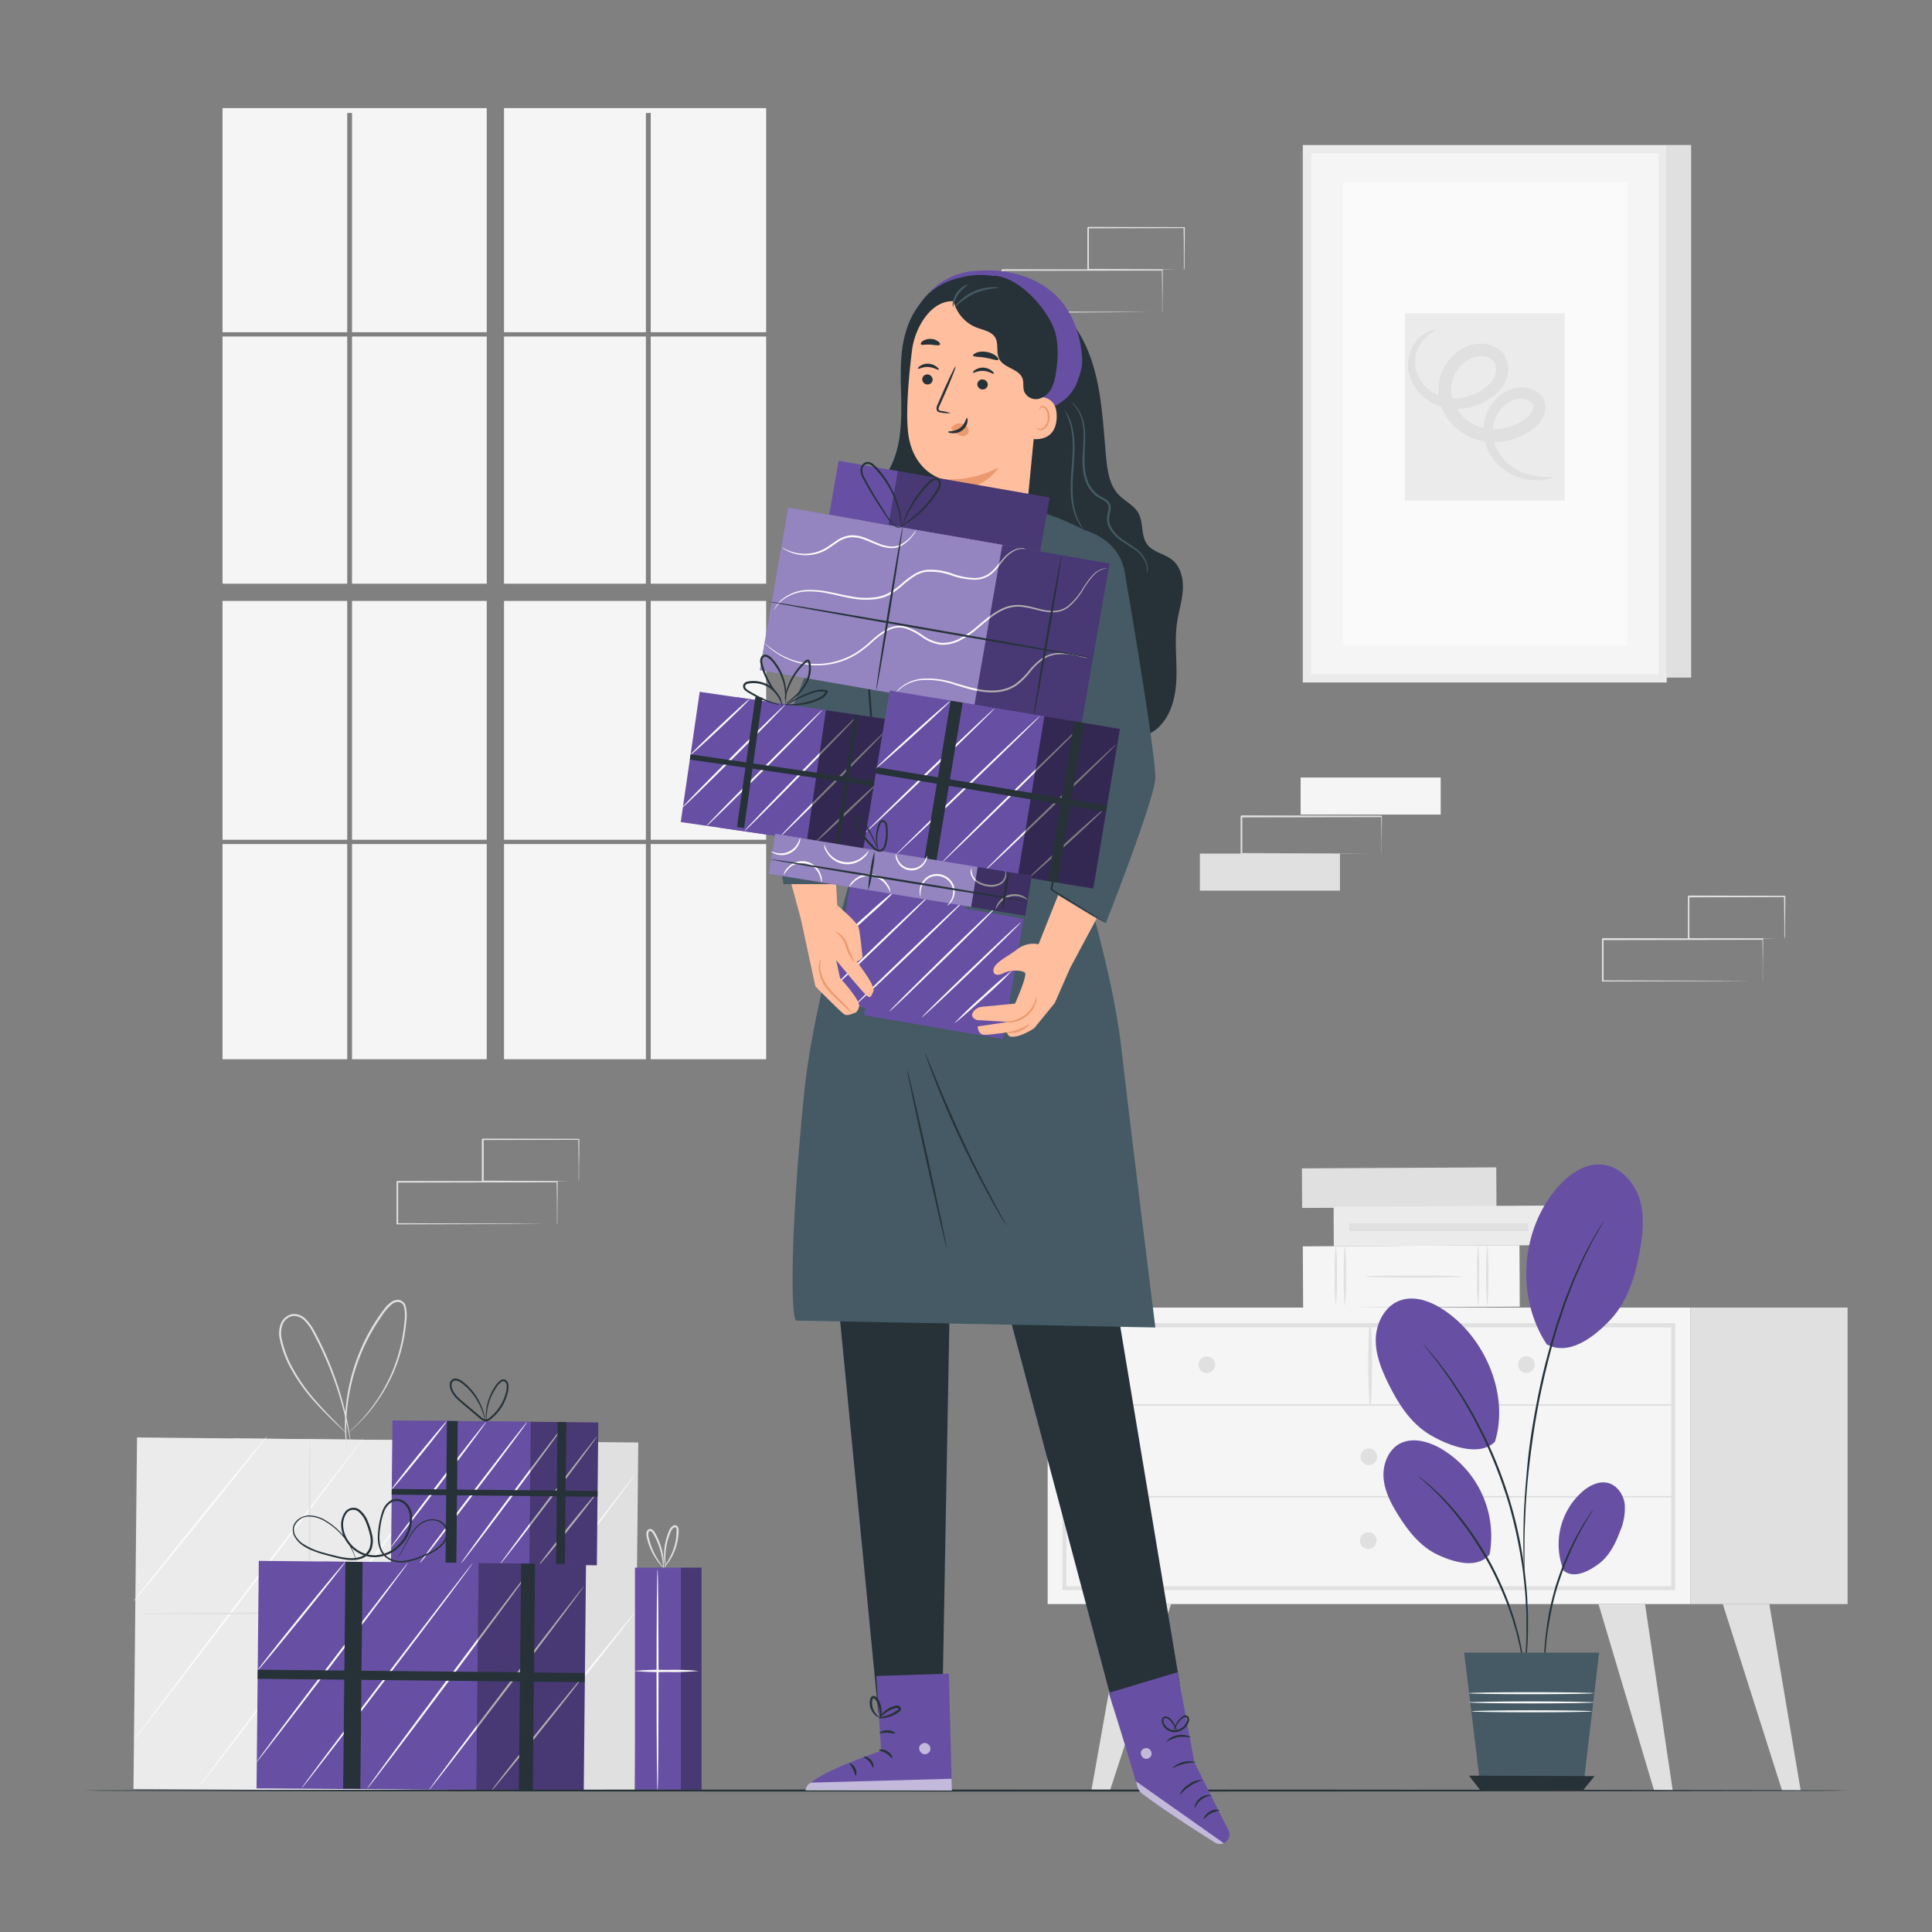 <svg xmlns="http://www.w3.org/2000/svg" viewBox="0 0 500 500"><rect x="0" y="0" width="500" height="500" fill="#808080" stroke="none"/><g id="freepik--background-complete--inject-2"><path d="M300.77,80.8s0-.07,0-.2,0-.33,0-.56c0-.51,0-1.23,0-2.15,0-1.89,0-4.61-.07-8l.12.13-41.36.08.21-.21h0V80.8l-.21-.2,29.48.09,8.7.06,2.35,0h.83s-.06,0-.19,0H300l-2.31,0-8.65.06L259.41,81h-.2V69.88h0l.21-.21,41.36.08h.13v.13c0,3.46,0,6.2-.07,8.11,0,.9,0,1.61,0,2.12,0,.22,0,.4,0,.54S300.78,80.81,300.77,80.8Z" style="fill:#e0e0e0"></path><path d="M306.38,69.86s0-.08,0-.21,0-.35,0-.58c0-.54,0-1.27,0-2.19,0-1.92,0-4.63-.08-8l.15.15-24.85.06.21-.21h0v5.61c0,1.83,0,3.61,0,5.31l-.2-.2,17.78.09,5.18.06,1.39,0a2.93,2.93,0,0,1,.5,0,2,2,0,0,1-.45,0l-1.35,0-5.14.06-17.91.09h-.2v-.2c0-1.7,0-3.48,0-5.31V58.94h0c-.05,0,.4-.4.21-.21l24.85.06h.16v.15c0,3.37-.06,6.11-.08,8,0,.91,0,1.63,0,2.16S306.39,69.87,306.38,69.86Z" style="fill:#e0e0e0"></path><rect x="60" y="372.79" width="104.73" height="90.03" transform="translate(4.24 -1.12) rotate(0.58)" style="fill:#e0e0e0"></rect><polygon points="122.4 463.56 34.54 462.98 35.46 372.01 123.32 372.9 122.4 463.56" style="fill:#ebebeb"></polygon><path d="M69.11,371.72c.11.09-7.54,9.73-17.08,21.53s-17.38,21.29-17.49,21.2,7.54-9.73,17.08-21.53S69,371.63,69.11,371.72Z" style="fill:#fafafa"></path><path d="M94.18,372c.11.09-13.14,17.73-29.61,39.4s-29.91,39.17-30,39.08,13.14-17.72,29.62-39.4S94.07,372,94.18,372Z" style="fill:#fafafa"></path><path d="M120,372.23c.11.09-15.12,20.33-34,45.21s-34.33,45-34.44,44.89,15.12-20.32,34-45.21S119.89,372.15,120,372.23Z" style="fill:#fafafa"></path><path d="M144.91,372.49c.12.08-14.81,20.3-33.33,45.14s-33.65,44.93-33.76,44.84,14.81-20.3,33.34-45.15S144.8,372.4,144.91,372.49Z" style="fill:#fafafa"></path><path d="M164.51,381.43c.12.08-13.67,18.43-30.8,41s-31.1,40.74-31.22,40.65,13.68-18.42,30.81-41S164.4,381.34,164.51,381.43Z" style="fill:#fafafa"></path><path d="M164.17,417.49c.11.09-8,10.45-18.19,23.14s-18.48,22.9-18.59,22.81,8-10.45,18.18-23.14S164.05,417.4,164.17,417.49Z" style="fill:#fafafa"></path><path d="M89.43,370.68a5.44,5.44,0,0,1-.59-.5l-1.6-1.49c-1.38-1.31-3.38-3.22-5.66-5.75a45,45,0,0,1-6.87-9.81,27.47,27.47,0,0,1-2.33-6.72,6.75,6.75,0,0,1,.29-3.81,4,4,0,0,1,3-2.52,4.36,4.36,0,0,1,3.64,1.49,13.36,13.36,0,0,1,2.17,3.12c1.15,2.16,2.19,4.3,3.08,6.37a87.15,87.15,0,0,1,4,11.29,76,76,0,0,1,1.76,7.87c.17.94.27,1.67.33,2.17a3.35,3.35,0,0,1,.07.76,6.63,6.63,0,0,1-.17-.74l-.43-2.15c-.37-1.86-1-4.55-1.91-7.81a91.25,91.25,0,0,0-4.08-11.2c-.9-2.06-1.94-4.17-3.09-6.32a12.66,12.66,0,0,0-2.09-3,3.84,3.84,0,0,0-3.2-1.35,3.48,3.48,0,0,0-2.61,2.21,6.42,6.42,0,0,0-.26,3.53,27.69,27.69,0,0,0,2.26,6.59,46,46,0,0,0,6.72,9.77c2.23,2.56,4.19,4.5,5.52,5.86l1.54,1.56A3.6,3.6,0,0,1,89.43,370.68Z" style="fill:#e0e0e0"></path><path d="M89.8,375.47a5.55,5.55,0,0,1-.14-.83c-.06-.54-.2-1.34-.25-2.38a45.5,45.5,0,0,1,.16-8.82,50.27,50.27,0,0,1,3.15-12.7,47.85,47.85,0,0,1,3.38-7c.66-1.17,1.43-2.31,2.21-3.45l1.25-1.69a7.5,7.5,0,0,1,1.55-1.53,3,3,0,0,1,2.17-.65,2.25,2.25,0,0,1,1.69,1.49,10.89,10.89,0,0,1,.16,4.16,42.14,42.14,0,0,1-1.36,7.63,41.27,41.27,0,0,1-2.42,6.58,42,42,0,0,1-3,5.34,39.82,39.82,0,0,1-5.6,6.82A23.33,23.33,0,0,1,91,370.08a3.52,3.52,0,0,1-.66.52A6.2,6.2,0,0,1,91,370c.39-.38,1-.92,1.7-1.68a43.09,43.09,0,0,0,5.43-6.88,42.36,42.36,0,0,0,2.88-5.32,40.63,40.63,0,0,0,2.34-6.53,41.31,41.31,0,0,0,1.32-7.54,10.38,10.38,0,0,0-.14-3.94,1.68,1.68,0,0,0-1.29-1.15,2.45,2.45,0,0,0-1.78.55,13.33,13.33,0,0,0-2.67,3.1c-.78,1.13-1.54,2.25-2.2,3.41a47.92,47.92,0,0,0-3.37,6.88,51.6,51.6,0,0,0-3.24,12.57,50.35,50.35,0,0,0-.32,8.77c0,1,.13,1.83.16,2.38A4.44,4.44,0,0,1,89.8,375.47Z" style="fill:#e0e0e0"></path><path d="M163.61,417.13c0,.14-28.62.37-63.91.51s-63.92.14-63.92,0,28.61-.37,63.92-.51S163.61,417,163.61,417.13Z" style="fill:#e0e0e0"></path><path d="M80.16,461c-.14,0-.26-19.95-.26-44.56s.12-44.56.26-44.56.26,19.95.26,44.56S80.31,461,80.16,461Z" style="fill:#e0e0e0"></path><rect x="57.59" y="87.09" width="32.27" height="63.97" style="fill:#f5f5f5"></rect><rect x="91.1" y="87.09" width="34.87" height="63.97" style="fill:#f5f5f5"></rect><rect x="91.1" y="155.52" width="34.87" height="61.81" style="fill:#f5f5f5"></rect><polygon points="130.44 85.98 167.16 85.98 167.16 29.24 168.4 29.24 168.4 85.98 198.28 85.98 198.28 27.98 130.44 27.98 130.44 85.98" style="fill:#f5f5f5"></polygon><rect x="168.4" y="87.09" width="29.88" height="63.97" style="fill:#f5f5f5"></rect><rect x="168.4" y="155.52" width="29.88" height="61.81" style="fill:#f5f5f5"></rect><rect x="57.59" y="155.52" width="32.27" height="61.81" style="fill:#f5f5f5"></rect><rect x="130.44" y="155.52" width="36.72" height="61.81" style="fill:#f5f5f5"></rect><rect x="57.59" y="218.44" width="32.27" height="55.69" style="fill:#f5f5f5"></rect><rect x="168.4" y="218.44" width="29.88" height="55.69" style="fill:#f5f5f5"></rect><polygon points="89.86 85.98 89.86 29.24 91.1 29.24 91.1 85.98 125.97 85.98 125.97 27.98 57.59 27.98 57.59 85.98 89.86 85.98" style="fill:#f5f5f5"></polygon><rect x="130.44" y="218.44" width="36.72" height="55.69" style="fill:#f5f5f5"></rect><rect x="91.1" y="218.44" width="34.87" height="55.69" style="fill:#f5f5f5"></rect><rect x="130.44" y="87.09" width="36.72" height="63.97" style="fill:#f5f5f5"></rect><rect x="271.13" y="338.4" width="166.38" height="76.73" style="fill:#f5f5f5"></rect><path d="M433.55,411.52H274.94V342.44H433.55Zm-157.57-1H432.51v-67H276Z" style="fill:#e0e0e0"></path><rect x="437.51" y="338.4" width="40.64" height="76.73" style="fill:#e0e0e0"></rect><path d="M275.46,363.82H433a.21.21,0,0,0,0-.42H275.46a.21.21,0,0,0,0,.42Z" style="fill:#e0e0e0"></path><path d="M354.76,363.61a172.66,172.66,0,0,0,.05-20.85.21.21,0,0,0-.42,0,172.66,172.66,0,0,0,.05,20.85.16.16,0,0,0,.32,0Z" style="fill:#e0e0e0"></path><path d="M397.17,353.19A2.15,2.15,0,1,1,395,351,2.14,2.14,0,0,1,397.17,353.19Z" style="fill:#e0e0e0"></path><path d="M314.48,353.19a2.15,2.15,0,1,1-2.15-2.15A2.14,2.14,0,0,1,314.48,353.19Z" style="fill:#e0e0e0"></path><path d="M356.39,377a2.15,2.15,0,1,1-2.14-2.15A2.14,2.14,0,0,1,356.39,377Z" style="fill:#e0e0e0"></path><polygon points="291.03 415.13 282.46 463.3 287.28 463.3 303.07 415.13 291.03 415.13" style="fill:#e0e0e0"></polygon><polygon points="425.74 415.13 432.9 463.39 428.08 463.39 413.69 415.13 425.74 415.13" style="fill:#e0e0e0"></polygon><polygon points="457.9 415.13 466.02 463.39 461.2 463.39 445.86 415.13 457.9 415.13" style="fill:#e0e0e0"></polygon><path d="M356.25,398.69a2.15,2.15,0,1,1-2.15-2.14A2.15,2.15,0,0,1,356.25,398.69Z" style="fill:#e0e0e0"></path><path d="M275.46,387.58H433a.21.21,0,0,0,0-.42H275.46a.21.21,0,0,0,0,.42Z" style="fill:#e0e0e0"></path><rect x="357" y="282.22" width="10.24" height="50.3" transform="translate(667.58 -56.36) rotate(89.7)" style="fill:#e0e0e0"></rect><rect x="357.31" y="302.35" width="15.91" height="56.07" transform="translate(693.71 -36.63) rotate(89.7)" style="fill:#f5f5f5"></rect><path d="M382.54,338.08a58.81,58.81,0,0,1-.27-8,58.81,58.81,0,0,1,.27-8,58.81,58.81,0,0,1,.27,8A58.81,58.81,0,0,1,382.54,338.08Z" style="fill:#e0e0e0"></path><path d="M384.89,338.08a58.81,58.81,0,0,1-.27-8,58.81,58.81,0,0,1,.27-8,58.81,58.81,0,0,1,.27,8A58.81,58.81,0,0,1,384.89,338.08Z" style="fill:#e0e0e0"></path><path d="M345.71,338.08a58.81,58.81,0,0,1-.27-8,58.81,58.81,0,0,1,.27-8,58.81,58.81,0,0,1,.27,8A58.81,58.81,0,0,1,345.71,338.08Z" style="fill:#e0e0e0"></path><path d="M348.06,338.08a58.81,58.81,0,0,1-.27-8,58.81,58.81,0,0,1,.27-8,57.75,57.75,0,0,1,.28,8A57.75,57.75,0,0,1,348.06,338.08Z" style="fill:#e0e0e0"></path><path d="M353.2,330.38c0-.16,5.66-.28,12.64-.28s12.63.12,12.63.28-5.66.27-12.63.27S353.2,330.53,353.2,330.38Z" style="fill:#e0e0e0"></path><rect x="374.65" y="282.65" width="10.24" height="69.19" transform="translate(695.01 -64.2) rotate(89.7)" style="fill:#ebebeb"></rect><path d="M404.49,320.91a3.31,3.31,0,1,1,3.27-3.31A3.29,3.29,0,0,1,404.49,320.91Z" style="fill:#e0e0e0"></path><rect x="371.32" y="294.45" width="2.05" height="46.31" transform="translate(689.94 -54.74) rotate(90)" style="fill:#e0e0e0"></rect><rect x="431.26" y="37.53" width="6.41" height="137.83" style="fill:#e0e0e0"></rect><rect x="338.27" y="38.6" width="92.01" height="136.95" rx="0.09" style="fill:#f5f5f5"></rect><path d="M431.26,176.62h-94a.09.09,0,0,1-.1-.09V37.63a.09.09,0,0,1,.1-.1h94a.09.09,0,0,1,.09.1v138.9A.09.09,0,0,1,431.26,176.62Zm-91.83-2.13h89.69a.1.1,0,0,0,.1-.1V39.76a.09.09,0,0,0-.1-.09H339.43a.1.1,0,0,0-.1.09V174.39A.11.11,0,0,0,339.43,174.49Z" style="fill:#ebebeb"></path><rect x="347.53" y="47.05" width="73.65" height="119.96" rx="0.09" style="fill:#fafafa"></rect><rect x="363.6" y="81.06" width="41.35" height="48.47" rx="0.06" style="fill:#ebebeb"></rect><path d="M401.68,123.59c.05.16-2,1-5.87.6a14.38,14.38,0,0,1-6.6-2.64,13.4,13.4,0,0,1-5.13-8.06,11.62,11.62,0,0,1,3.92-11,10.15,10.15,0,0,1,3-1.74,7.82,7.82,0,0,1,3.72-.43,6.57,6.57,0,0,1,3.72,1.62,4.88,4.88,0,0,1,1.46,4.34,7.1,7.1,0,0,1-2,3.72,13.53,13.53,0,0,1-3.12,2.29,16.93,16.93,0,0,1-7.43,2.12,14.73,14.73,0,0,1-7.92-1.8,14.46,14.46,0,0,1-5.83-6,12.31,12.31,0,0,1-1-8.46,12.53,12.53,0,0,1,4.46-7,11,11,0,0,1,3.74-1.89,9.21,9.21,0,0,1,4.21-.13,6.84,6.84,0,0,1,3.82,2.15,6.36,6.36,0,0,1,1.49,4.09,7.62,7.62,0,0,1-1,3.88,10.49,10.49,0,0,1-2.36,2.84,15.94,15.94,0,0,1-5.86,3.11,15.09,15.09,0,0,1-6.16.48,12.5,12.5,0,0,1-5.36-2.06,11.64,11.64,0,0,1-5.13-8.11,9.84,9.84,0,0,1,1.9-7,8.26,8.26,0,0,1,3.51-2.8c1-.37,1.52-.36,1.54-.26s-.44.34-1.22.86a9.17,9.17,0,0,0-2.73,2.94,8.65,8.65,0,0,0-1.12,5.94,9.76,9.76,0,0,0,4.56,6.38,11.2,11.2,0,0,0,9.39.89,13.24,13.24,0,0,0,4.71-2.66,5.75,5.75,0,0,0,2.19-4.4,3.16,3.16,0,0,0-2.83-3.13,6.05,6.05,0,0,0-2.7.13A7.89,7.89,0,0,0,379,93.73a9.34,9.34,0,0,0-3.22,5.13,8.92,8.92,0,0,0,.79,6.14,11.1,11.1,0,0,0,4.45,4.63,11.54,11.54,0,0,0,6.12,1.42,13.88,13.88,0,0,0,6-1.64,10.54,10.54,0,0,0,2.4-1.69,4,4,0,0,0,1.22-2,1.73,1.73,0,0,0-.49-1.6,3.63,3.63,0,0,0-2-.88,5.14,5.14,0,0,0-2.35.2,7.61,7.61,0,0,0-2.18,1.2,9.08,9.08,0,0,0-3.33,8.43,11.59,11.59,0,0,0,3.94,7,13.86,13.86,0,0,0,5.66,2.83C399.55,123.7,401.65,123.3,401.68,123.59Z" style="fill:#e0e0e0"></path><rect x="310.53" y="220.91" width="36.25" height="9.59" style="fill:#e0e0e0"></rect><rect x="336.6" y="201.22" width="36.25" height="9.59" style="fill:#f5f5f5"></rect><path d="M357.52,220.91s0-.06,0-.18,0-.29,0-.49c0-.45,0-1.08,0-1.88,0-1.66,0-4-.06-7l.11.11-36.25.07.18-.18h0v9.58l-.18-.18,25.84.08,7.62.05,2.06,0h0l-2,0-7.59,0-26,.08h-.18v-4.9c0-.8,0-1.61,0-2.42v-2.44h0c.37-.37.11-.1.19-.19l36.25.08h.12v.11c0,3-.05,5.43-.07,7.1,0,.8,0,1.42,0,1.86,0,.2,0,.35,0,.48S357.53,220.91,357.52,220.91Z" style="fill:#e0e0e0"></path><path d="M144.14,316.75s0-.07,0-.19V316c0-.51,0-1.23,0-2.15,0-1.89,0-4.6-.07-8l.12.13-41.36.08.21-.21h0v10.92l-.21-.2,29.48.09,8.7.06,2.35,0h.83s-.06,0-.19,0h-.59l-2.31,0-8.65.06-29.62.09h-.21V305.83h0l.21-.21,41.36.08h.13v.13c0,3.46-.05,6.2-.07,8.11,0,.91,0,1.61,0,2.12v.54C144.15,316.7,144.15,316.76,144.14,316.75Z" style="fill:#e0e0e0"></path><path d="M149.75,305.81a1.66,1.66,0,0,1,0-.21c0-.15,0-.34,0-.58,0-.53,0-1.27,0-2.19,0-1.92-.05-4.63-.08-8l.15.15-24.85.06.21-.21h0v5.62c0,1.83,0,3.6,0,5.3l-.2-.2,17.78.1,5.18.05,1.39,0,.5,0a2.29,2.29,0,0,1-.45,0l-1.35,0-5.14.06L124.9,306h-.2v-.2c0-1.7,0-3.47,0-5.3v-5.62h0l.21-.21,24.85.06h.16v.15c0,3.37-.06,6.11-.08,8.05,0,.91,0,1.63,0,2.16A6.39,6.39,0,0,1,149.75,305.81Z" style="fill:#e0e0e0"></path><path d="M456.18,254a1.57,1.57,0,0,1,0-.2c0-.14,0-.33,0-.56,0-.51,0-1.23,0-2.15,0-1.89,0-4.61-.07-8l.13.13-41.36.08L415,243h0v5.54c0,1.83,0,3.62,0,5.38l-.2-.2,29.47.09,8.7.06,2.36,0h.83s-.06,0-.19,0h-.59l-2.31,0-8.65.05-29.62.1h-.21V243h0l.21-.21,41.36.08h.13V243c0,3.46-.06,6.2-.07,8.1q0,1.37,0,2.13c0,.22,0,.4,0,.54A.86.86,0,0,1,456.18,254Z" style="fill:#e0e0e0"></path><path d="M461.79,243a1.07,1.07,0,0,1,0-.21c0-.16,0-.35,0-.58,0-.54,0-1.27,0-2.19,0-1.92-.05-4.63-.08-8l.15.15-24.85.06.21-.21h0v2.83c0,.94,0,1.87,0,2.78V243l-.2-.2,17.77.09,5.18.06,1.4,0,.5,0a2.1,2.1,0,0,1-.45,0l-1.36,0-5.13.05-17.91.1h-.2v-8.29c0-.47,0-.94,0-1.42v-1.41h0s.4-.4.22-.21l24.85.06h.15v.15c0,3.37-.06,6.11-.08,8.05,0,.91,0,1.63,0,2.16A6.39,6.39,0,0,1,461.79,243Z" style="fill:#e0e0e0"></path></g><g id="freepik--Gifts--inject-2"><rect x="111.96" y="367.92" width="42.68" height="36.95" transform="translate(3.92 -1.33) rotate(0.58)" style="fill:#6750A4"></rect><rect x="101.37" y="367.78" width="35.81" height="36.95" transform="translate(3.92 -1.19) rotate(0.58)" style="fill:#6750A4"></rect><path d="M115.67,367.74c.12.09-3,4.16-7,9.09s-7.3,8.84-7.42,8.75,3-4.16,7-9.08S115.56,367.65,115.67,367.74Z" style="fill:#fafafa"></path><path d="M125.89,367.88c.12.08-5.34,7.46-12.19,16.47s-12.49,16.24-12.61,16.16,5.35-7.46,12.19-16.48S125.78,367.79,125.89,367.88Z" style="fill:#fafafa"></path><path d="M136.42,368c.11.09-6,8.38-13.75,18.52s-14,18.29-14.16,18.2,6-8.38,13.75-18.52S136.3,367.87,136.42,368Z" style="fill:#fafafa"></path><path d="M146.57,368.06c.11.08-5.92,8.36-13.47,18.49s-13.76,18.26-13.88,18.18,5.91-8.37,13.47-18.49S146.45,368,146.57,368.06Z" style="fill:#fafafa"></path><path d="M154.55,371.7c.12.09-5.45,7.6-12.43,16.79S129.39,405.05,129.28,405s5.45-7.6,12.43-16.79S154.44,371.61,154.55,371.7Z" style="fill:#fafafa"></path><path d="M154.41,386.4c.11.09-3.15,4.35-7.29,9.52s-7.59,9.29-7.7,9.2,3.15-4.35,7.29-9.52S154.3,386.31,154.41,386.4Z" style="fill:#fafafa"></path><rect x="137.18" y="368.05" width="17.47" height="36.95" transform="translate(3.92 -1.46) rotate(0.58)" style="opacity:0.3"></rect><rect x="115.49" y="367.76" width="2.8" height="36.95" transform="translate(3.91 -1.16) rotate(0.58)" style="fill:#263238"></rect><rect x="144.11" y="368.04" width="2.26" height="36.95" transform="translate(3.92 -1.45) rotate(0.58)" style="fill:#263238"></rect><rect x="101.37" y="385.6" width="53.27" height="1.49" transform="translate(3.92 -1.28) rotate(0.58)" style="fill:#263238"></rect><path d="M125.91,368.21a2.3,2.3,0,0,1-.1-.55,13.3,13.3,0,0,1-.06-1.6,13.59,13.59,0,0,1,1.46-5.69,12.46,12.46,0,0,1,1-1.69,4.57,4.57,0,0,1,1.53-1.57,1.2,1.2,0,0,1,1.27.13,1.83,1.83,0,0,1,.57,1.15,6.33,6.33,0,0,1-.29,2.45,12.37,12.37,0,0,1-2.4,4.61,12.15,12.15,0,0,1-2,1.92,1.84,1.84,0,0,1-1.5.43,3.38,3.38,0,0,1-1.29-.78l-4.22-3.56c-1.33-1.13-2.77-2.31-3.32-4a3,3,0,0,1-.15-1.3,1.46,1.46,0,0,1,1.94-1.32,3.72,3.72,0,0,1,1.07.48,15.17,15.17,0,0,1,3,2.85,15.56,15.56,0,0,1,2.7,5.22,14.65,14.65,0,0,1,.36,1.56,2.08,2.08,0,0,1,0,.55s-.17-.75-.6-2.05a16.38,16.38,0,0,0-2.8-5,14.8,14.8,0,0,0-2.89-2.71c-.56-.36-1.34-.66-1.87-.3s-.55,1.21-.3,1.92c.49,1.49,1.85,2.63,3.19,3.76l4.21,3.53a2.89,2.89,0,0,0,1.09.68,1.31,1.31,0,0,0,1.07-.34,11.05,11.05,0,0,0,1.91-1.83,11.84,11.84,0,0,0,2.33-4.41,6,6,0,0,0,.31-2.25,1.34,1.34,0,0,0-.4-.87.74.74,0,0,0-.81-.09,4.33,4.33,0,0,0-1.38,1.41,14.43,14.43,0,0,0-1,1.63,14.19,14.19,0,0,0-1.57,5.53C125.86,367.44,126,368.21,125.91,368.21Z" style="fill:#263238"></path><rect x="83.51" y="404.47" width="67.8" height="58.69" transform="matrix(1, 0.01, -0.01, 1, 4.4, -1.17)" style="fill:#6750A4"></rect><polygon points="123.26 463.22 66.39 462.84 66.98 403.95 123.86 404.53 123.26 463.22" style="fill:#6750A4"></polygon><path d="M89.4,404.18c.11.09-4.93,6.51-11.26,14.33s-11.55,14.1-11.66,14,4.93-6.51,11.26-14.34S89.29,404.09,89.4,404.18Z" style="fill:#fafafa"></path><path d="M105.63,404.39c.12.09-8.61,11.76-19.49,26.07s-19.79,25.85-19.9,25.77,8.61-11.76,19.49-26.08S105.52,404.3,105.63,404.39Z" style="fill:#fafafa"></path><path d="M122.35,404.51c.11.09-9.72,13.22-21.95,29.32s-22.26,29.1-22.37,29,9.71-13.21,22-29.32S122.24,404.43,122.35,404.51Z" style="fill:#fafafa"></path><path d="M138.47,404.68c.12.08-9.51,13.19-21.5,29.28S95.15,463,95,462.93s9.51-13.19,21.51-29.28S138.36,404.59,138.47,404.68Z" style="fill:#fafafa"></path><path d="M151.16,410.46c.12.09-8.78,12-19.87,26.58S111.12,463.39,111,463.3s8.78-12,19.87-26.58S151.05,410.38,151.16,410.46Z" style="fill:#fafafa"></path><path d="M150.94,433.81c.11.09-5.13,6.82-11.7,15s-12,14.8-12.11,14.71,5.12-6.82,11.7-15S150.82,433.72,150.94,433.81Z" style="fill:#fafafa"></path><rect x="123.56" y="404.67" width="27.75" height="58.69" transform="translate(4.4 -1.37) rotate(0.58)" style="opacity:0.3"></rect><rect x="89.1" y="404.2" width="4.44" height="58.69" transform="translate(4.4 -0.9) rotate(0.58)" style="fill:#263238"></rect><rect x="134.58" y="404.66" width="3.6" height="58.69" transform="translate(4.4 -1.36) rotate(0.58)" style="fill:#263238"></rect><rect x="66.68" y="432.54" width="84.62" height="2.37" transform="translate(4.4 -1.08) rotate(0.58)" style="fill:#263238"></rect><path d="M102.67,403.3l.24-.32c.16-.22.39-.54.67-1,.57-.87,1.23-2.26,2.16-4a13.12,13.12,0,0,1,1.88-2.73,6.09,6.09,0,0,1,3.39-2,4.89,4.89,0,0,1,2.24.13,3.69,3.69,0,0,1,2,1.36,3.43,3.43,0,0,1,.55,2.47,5.14,5.14,0,0,1-1.06,2.43,11.88,11.88,0,0,1-4.71,3,16.5,16.5,0,0,1-5.83,1.73,7,7,0,0,1-3.2-.58,5.29,5.29,0,0,1-2.45-2.32,7.84,7.84,0,0,1-.77-3.37,22.17,22.17,0,0,1,1.18-7,5.13,5.13,0,0,1,2.36-2.9,3.22,3.22,0,0,1,2-.22,3.91,3.91,0,0,1,1.76.91,5.11,5.11,0,0,1,1.57,3.56,10.11,10.11,0,0,1-2.72,7.29A9.49,9.49,0,0,1,96.56,403a8.91,8.91,0,0,1-6.87-4,8,8,0,0,1-1.37-3.77,5.71,5.71,0,0,1,.93-3.85A2.76,2.76,0,0,1,91,390.24a2.65,2.65,0,0,1,2,.45,7.08,7.08,0,0,1,2.23,3.1,19.94,19.94,0,0,1,1.1,3.52,6.36,6.36,0,0,1-.21,3.64,4.3,4.3,0,0,1-2.61,2.42,8.28,8.28,0,0,1-3.44.32,21.12,21.12,0,0,1-3.26-.61c-1-.26-2.08-.52-3.09-.82a27.9,27.9,0,0,1-2.92-1,11.78,11.78,0,0,1-2.64-1.43,6.58,6.58,0,0,1-1.94-2.17,3.53,3.53,0,0,1-.29-2.78,3.85,3.85,0,0,1,1.71-2,4.89,4.89,0,0,1,2.43-.69,8.41,8.41,0,0,1,4.33,1.37,17.31,17.31,0,0,1,5.29,4.93,16.77,16.77,0,0,1,2.12,4.05,10.07,10.07,0,0,1,.44,1.54,3.68,3.68,0,0,1-.14-.38c-.08-.26-.21-.63-.4-1.12a17.76,17.76,0,0,0-7.45-8.77A8.27,8.27,0,0,0,80,392.47a4.07,4.07,0,0,0-3.8,2.51,3.17,3.17,0,0,0,.28,2.49,6.09,6.09,0,0,0,1.84,2,18.08,18.08,0,0,0,5.44,2.36c1,.29,2,.54,3.07.8a21.45,21.45,0,0,0,3.2.58,7.71,7.71,0,0,0,3.24-.3,3.81,3.81,0,0,0,2.32-2.16,5.91,5.91,0,0,0,.18-3.37A19.63,19.63,0,0,0,94.71,394a6.59,6.59,0,0,0-2.06-2.87,2.12,2.12,0,0,0-3,.55,5.25,5.25,0,0,0-.82,3.51,7.57,7.57,0,0,0,1.29,3.52,8.39,8.39,0,0,0,6.46,3.8,9,9,0,0,0,6.89-3.08,9.64,9.64,0,0,0,2.59-6.91,4.57,4.57,0,0,0-1.39-3.21,2.92,2.92,0,0,0-3.18-.61,4.58,4.58,0,0,0-2.11,2.62,17.5,17.5,0,0,0-.87,3.4c-.37,2.26-.57,4.64.41,6.58a4.79,4.79,0,0,0,2.22,2.12,6.63,6.63,0,0,0,3,.56,16.37,16.37,0,0,0,5.69-1.67,11.47,11.47,0,0,0,4.58-2.9,3.84,3.84,0,0,0,.53-4.48,4,4,0,0,0-3.88-1.4,5.93,5.93,0,0,0-3.26,1.9,14.25,14.25,0,0,0-1.89,2.66c-1,1.74-1.64,3.13-2.24,4A7.39,7.39,0,0,1,102.67,403.3Z" style="fill:#263238"></path><path d="M171.67,405.69a2.66,2.66,0,0,1-.64-.6,14,14,0,0,1-1.43-1.92A16.76,16.76,0,0,1,168,400a16.48,16.48,0,0,1-.59-2,3.43,3.43,0,0,1-.12-1.17,1.55,1.55,0,0,1,.18-.64.91.91,0,0,1,.6-.46.93.93,0,0,1,.74.14,1.84,1.84,0,0,1,.47.45,7.93,7.93,0,0,1,.58,1,17.76,17.76,0,0,1,.86,1.92,17.25,17.25,0,0,1,.9,3.44,14.64,14.64,0,0,1,.17,2.39,2.57,2.57,0,0,1-.09.87c-.09,0-.06-1.24-.44-3.19a19.23,19.23,0,0,0-1-3.34,19,19,0,0,0-.86-1.85,8.74,8.74,0,0,0-.54-.91c-.2-.28-.46-.47-.68-.41s-.36.32-.39.65a3,3,0,0,0,.11,1,18,18,0,0,0,2,5.14C170.9,404.71,171.74,405.63,171.67,405.69Z" style="fill:#e0e0e0"></path><path d="M172.29,405.68a3,3,0,0,1-.23-.91,13.45,13.45,0,0,1-.2-2.54,16.09,16.09,0,0,1,.51-3.75,15.64,15.64,0,0,1,.71-2.13,3.43,3.43,0,0,1,.62-1.09,1.89,1.89,0,0,1,.56-.43.92.92,0,0,1,.81,0,1,1,0,0,1,.48.63,2.31,2.31,0,0,1,.08.67c0,.4,0,.8-.06,1.19a13.89,13.89,0,0,1-.38,2.22,14.33,14.33,0,0,1-1.4,3.52,12.83,12.83,0,0,1-1.46,2.09c-.4.45-.65.67-.68.65s.85-1,1.81-2.92a15.16,15.16,0,0,0,1.27-3.46,15.38,15.38,0,0,0,.33-2.15c0-.37,0-.76.05-1.14s-.06-.74-.28-.84-.51.05-.74.31a3,3,0,0,0-.54.93,18.79,18.79,0,0,0-.72,2.06,17.5,17.5,0,0,0-.6,3.64C172.12,404.36,172.39,405.66,172.29,405.68Z" style="fill:#e0e0e0"></path><rect x="164.33" y="405.71" width="17.23" height="57.46" style="fill:#6750A4"></rect><rect x="176.22" y="405.71" width="5.34" height="57.46" style="opacity:0.3"></rect><path d="M170.17,463.56c-.14,0-.26-12.86-.26-28.73s.12-28.73.26-28.73.26,12.86.26,28.73S170.32,463.56,170.17,463.56Z" style="fill:#fafafa"></path><path d="M180.84,432.44a68.58,68.58,0,0,1-8.38.26,68.58,68.58,0,0,1-8.38-.26,66.25,66.25,0,0,1,8.38-.26A66.25,66.25,0,0,1,180.84,432.44Z" style="fill:#fafafa"></path></g><g id="freepik--Floor--inject-2"><path d="M478.57,463.39c0,.14-102.34.26-228.56.26s-228.58-.12-228.58-.26,102.32-.26,228.58-.26S478.57,463.24,478.57,463.39Z" style="fill:#263238"></path></g><g id="freepik--Character--inject-2"><path d="M303.41,144.93c-2-1.63-5-2-6.52-4.06-1.7-2.28-.9-5.67-2.31-8.15-1.15-2-3.5-3-5.11-4.72-2.31-2.43-2.84-6-3.17-9.33-.8-8.2-1.06-16.55-3.49-24.43s-7.47-15.44-15.09-18.58l-27.64,1c-3.9,3.29-5.86,8.4-6.56,13.45s-.28,10.18-.26,15.28-.38,10.35-2.57,15c-1.55,3.25-3.93,6-5.55,9.27a16.91,16.91,0,0,0-1.87,10.21,11.43,11.43,0,0,0,5.76,8.37c3.34,1.69,7.37,1.3,10.92.14,3.75-1.23,11.77,1.23,14.33-1.77,1.47-1.71,4.34-4.56,6.48-7.41l26.07,48.37c2.45,4.15,9,4.16,12.63,1s4.86-8.3,5-13.12-.53-9.68.18-14.44c.42-2.8,1.3-5.53,1.47-8.35S305.6,146.72,303.41,144.93Z" style="fill:#263238"></path><path d="M296.82,148.25a6.05,6.05,0,0,0-.12-2,7.86,7.86,0,0,0-3.35-4.23c-1-.68-2.08-1.32-3.23-2.13a9.17,9.17,0,0,1-3.06-3.31,5.22,5.22,0,0,1-.58-2.43c0-.88.35-1.68.42-2.48a2,2,0,0,0-1-2c-.68-.47-1.55-.79-2.3-1.38a8.63,8.63,0,0,1-2.89-4.49,15.71,15.71,0,0,1-.56-4.93c.09-3.15.48-6,.17-8.28a10.61,10.61,0,0,0-1.87-5.13,10.15,10.15,0,0,0-1.4-1.48,4.93,4.93,0,0,1,1.56,1.35,10.46,10.46,0,0,1,2.07,5.22c.36,2.38,0,5.22,0,8.32a15.52,15.52,0,0,0,.57,4.78A8.19,8.19,0,0,0,284,127.9c.67.54,1.51.84,2.28,1.36a2.92,2.92,0,0,1,.95,1.05,2.53,2.53,0,0,1,.23,1.39c-.09.91-.41,1.69-.43,2.46a4.65,4.65,0,0,0,.51,2.2,8.92,8.92,0,0,0,2.88,3.17c1.11.81,2.23,1.47,3.19,2.19a7.82,7.82,0,0,1,3.33,4.47,4,4,0,0,1,.07,1.54A1.74,1.74,0,0,1,296.82,148.25Z" style="fill:#455a64"></path><path d="M280.46,137s-.09-.06-.24-.22-.36-.39-.59-.73a12.05,12.05,0,0,1-1.56-3.1,19,19,0,0,1-.92-5,44.51,44.51,0,0,1,.14-6.26c.17-2.21.33-4.31.32-6.21a23.63,23.63,0,0,0-.49-5,19.4,19.4,0,0,0-1.63-4.35,4.89,4.89,0,0,1,.72,1,12.66,12.66,0,0,1,1.27,3.22,21.44,21.44,0,0,1,.61,5.09c0,1.94-.11,4-.28,6.26a47.28,47.28,0,0,0-.18,6.2,20.12,20.12,0,0,0,.79,5A17.34,17.34,0,0,0,280.46,137Z" style="fill:#455a64"></path><polygon points="211.07 276.65 227.31 443.36 243.84 443.36 246.86 278.74 211.07 276.65" style="fill:#263238"></polygon><polygon points="246.78 286.06 288.01 441.31 305.33 435.84 277.81 270.56 246.78 286.06" style="fill:#263238"></polygon><path d="M226.78,433.75l1.28,19.37s-19.27,6.39-19.38,10l37.66.28-.76-30.26Z" style="fill:#6750A4"></path><g style="opacity:0.6"><path d="M239.65,451.13a1.53,1.53,0,0,1,1.12,1.72,1.48,1.48,0,0,1-1.7,1.13,1.63,1.63,0,0,1-1.17-1.83,1.53,1.53,0,0,1,1.89-1" style="fill:#fff"></path></g><g style="opacity:0.6"><path d="M246.34,463.39l-.08-3.05-36.37,1a2.62,2.62,0,0,0-1.41,2.05Z" style="fill:#fff"></path></g><path d="M227.45,452.94c0,.19.93.24,1.85.81s1.43,1.32,1.6,1.24-.14-1.13-1.27-1.8S227.4,452.78,227.45,452.94Z" style="fill:#263238"></path><path d="M223.55,454.69c0,.18.77.47,1.42,1.23s.85,1.58,1,1.56.27-1.05-.55-2S223.55,454.52,223.55,454.69Z" style="fill:#263238"></path><path d="M221.45,459.49c.17,0,.4-.89-.11-1.89s-1.37-1.36-1.44-1.21.47.68.87,1.5S221.27,459.48,221.45,459.49Z" style="fill:#263238"></path><path d="M227.64,448.5c.09.16.92-.12,2-.08s1.86.34,2,.18-.71-.79-1.94-.82S227.55,448.35,227.64,448.5Z" style="fill:#263238"></path><path d="M227.46,444.58a3.47,3.47,0,0,0,1.88-.06,8.6,8.6,0,0,0,2-.67,8.23,8.23,0,0,0,1.06-.61,2.18,2.18,0,0,0,.56-.46.79.79,0,0,0,.05-1,1,1,0,0,0-.82-.39,2.37,2.37,0,0,0-.7.12,6.63,6.63,0,0,0-1.16.43,6.44,6.44,0,0,0-1.7,1.2c-.85.83-1.13,1.53-1.07,1.56s.5-.53,1.37-1.22a7.06,7.06,0,0,1,1.65-1,7.9,7.9,0,0,1,1.07-.37c.4-.11.74-.13.84.05s.05.09,0,.21a2.17,2.17,0,0,1-.41.34c-.33.22-.66.42-1,.6a11.41,11.41,0,0,1-1.8.75A12.48,12.48,0,0,0,227.46,444.58Z" style="fill:#263238"></path><path d="M227.71,444.84a3,3,0,0,0,.44-1.84,6.19,6.19,0,0,0-.32-2.05,6,6,0,0,0-.52-1.13,1.54,1.54,0,0,0-1.23-.92.89.89,0,0,0-.77.55,2.54,2.54,0,0,0-.17.7,4.13,4.13,0,0,0,0,1.27,4.44,4.44,0,0,0,.87,1.92c.76,1,1.54,1.15,1.55,1.09s-.59-.43-1.18-1.35a4.32,4.32,0,0,1-.65-1.75,3.62,3.62,0,0,1,0-1.09c.05-.41.19-.73.34-.7s.51.29.67.6a5.57,5.57,0,0,1,.5,1,6.51,6.51,0,0,1,.42,1.87C227.78,444.12,227.6,444.82,227.71,444.84Z" style="fill:#263238"></path><path d="M304.75,432.77l4.38,23.39,8.79,17.5a2.44,2.44,0,0,1-1.23,3.35h0a2.44,2.44,0,0,1-2.23-.18c-4.27-2.66-19.94-12.52-20.16-14.25-.26-2-7.35-24.47-7.35-24.47Z" style="fill:#6750A4"></path><g style="opacity:0.6"><path d="M316.69,477,294,461l.21,1a3.67,3.67,0,0,0,1.34,2.15c1.84,1.42,7,5.25,18.87,12.7a2.47,2.47,0,0,0,2.3.16Z" style="fill:#fff"></path></g><g style="opacity:0.6"><path d="M297.16,452.49a1.49,1.49,0,0,1,.8,1.81,1.42,1.42,0,0,1-1.78.8,1.55,1.55,0,0,1-.83-1.92,1.46,1.46,0,0,1,1.94-.62" style="fill:#fff"></path></g><path d="M309.22,468a5.27,5.27,0,0,1,4.23-3.32c0-.06-.32-.18-.88-.14a3.91,3.91,0,0,0-3.28,2.57C309.12,467.6,309.16,468,309.22,468Z" style="fill:#263238"></path><path d="M311.54,470.72c.13.08.72-.83,1.85-1.43a21.16,21.16,0,0,1,2.21-.78,2.7,2.7,0,0,0-2.46.32C311.85,469.52,311.4,470.69,311.54,470.72Z" style="fill:#263238"></path><path d="M305.29,464.61a12.52,12.52,0,0,1,6-3.94,5.3,5.3,0,0,0-3.57,1.09A5.37,5.37,0,0,0,305.29,464.61Z" style="fill:#263238"></path><path d="M303.37,457.61c.09.13,1.26-.68,2.92-1.1s3.08-.29,3.1-.44a6.05,6.05,0,0,0-6,1.54Z" style="fill:#263238"></path><path d="M301.91,450.77a12.32,12.32,0,0,1,3-1.22,11.67,11.67,0,0,1,3.26.13c0-.06-.29-.3-.89-.49a5.3,5.3,0,0,0-4.71.82C302.08,450.4,301.86,450.73,301.91,450.77Z" style="fill:#263238"></path><path d="M304.61,448.26a2,2,0,0,0-.15-.89,6.51,6.51,0,0,0-1.19-2.16,2.75,2.75,0,0,0-1.44-1,1,1,0,0,0-1,.45,1.57,1.57,0,0,0-.15,1.12,3.44,3.44,0,0,0,3.61,2.5,4,4,0,0,0,3.41-2.85,1.4,1.4,0,0,0-.17-1.15,1,1,0,0,0-1.09-.29,3.38,3.38,0,0,0-1.36,1.12,7,7,0,0,0-1.21,2.15,2.09,2.09,0,0,0-.19.88,11,11,0,0,1,1.68-2.79,3.18,3.18,0,0,1,1.21-.94.49.49,0,0,1,.59.15.92.92,0,0,1,.07.76,3.56,3.56,0,0,1-3,2.44,3,3,0,0,1-3.1-2.07,1.18,1.18,0,0,1,.07-.8.54.54,0,0,1,.57-.25,2.48,2.48,0,0,1,1.23.87A9.4,9.4,0,0,1,304.61,448.26Z" style="fill:#263238"></path><path d="M283.13,237.21l3.06,1.68s12.87-32.61,12.81-37.67c-.09-7.3-6.59-45.29-7.9-53-1.17-6.92-6.52-9.83-10.47-11.05-7.44-3.86-20.08-8.8-33.13-6.62,0,0-21.12,4.21-27.95,16L199.4,197.51a8.79,8.79,0,0,0-.49,4.73l3.83,26.59h15.7V200.72L226,187.61l.45,18.4s-15.41,47.88-18.31,76.66c-3.92,38.81-3.37,60.08-1.94,59.1L299,343.54s-7.1-57.16-8.72-71.71C289.11,261.27,286.21,248.64,283.13,237.21ZM273.24,205l3.05-13.72.92,9.95-1.87,10C274.06,207.31,273.24,205,273.24,205Z" style="fill:#455a64"></path><path d="M245,322.94c-.14,0-2.55-10.27-5.37-23s-5-23.09-4.87-23.12,2.55,10.26,5.38,23S245.11,322.91,245,322.94Z" style="fill:#263238"></path><path d="M260.48,317.21a2.21,2.21,0,0,1-.29-.41l-.76-1.22c-.65-1.07-1.55-2.64-2.64-4.59-2.19-3.9-5.07-9.37-8-15.54s-5.28-11.88-6.89-16.05c-.81-2.09-1.44-3.79-1.85-5-.18-.54-.34-1-.46-1.36a1.71,1.71,0,0,1-.13-.49,1.73,1.73,0,0,1,.23.45l.55,1.33,2,4.9c1.7,4.13,4.12,9.8,7,16s5.73,11.65,7.83,15.59l2.5,4.66.67,1.27C260.43,317.05,260.5,317.2,260.48,317.21Z" style="fill:#263238"></path><path d="M286.19,238.89l-.26-.13-.74-.43-2.82-1.68L272,230.37l-.11-.07,0-.12c1.33-7.68,3.07-17.78,5-29v.06c-.13-2.27-.29-4.66-.48-7.08-.56-7.3-1.17-14.27-2.29-20.5-.14-.78-.32-1.53-.49-2.28s-.41-1.46-.66-2.18a28.74,28.74,0,0,1-.94-4.31A32.69,32.69,0,0,1,272,157a16.62,16.62,0,0,1,1.75-6.26,12.5,12.5,0,0,1,3-3.86,9.17,9.17,0,0,1,2.67-1.58,5.51,5.51,0,0,1,.77-.24,1,1,0,0,1,.27-.06,10.66,10.66,0,0,0-3.57,2,14.6,14.6,0,0,0-4.54,10,32,32,0,0,0,.16,7.78,27.56,27.56,0,0,0,1,4.23c.24.7.45,1.45.67,2.2s.37,1.53.51,2.31A205.36,205.36,0,0,1,277,194.11c.19,2.43.35,4.82.47,7.09v.06c-2,11.22-3.79,21.31-5.15,29l-.09-.19,10.26,6.43,2.77,1.76.71.47Z" style="fill:#263238"></path><path d="M227.5,206.28c-2-19-4.4-38.83-1.82-56.39" style="fill:#455a64"></path><path d="M225.68,149.89a2.24,2.24,0,0,1,0,.57c0,.44-.09,1-.16,1.64s-.17,1.58-.24,2.6-.18,2.16-.24,3.44c-.16,2.55-.21,5.59-.22,9s.15,7.09.38,11c.45,7.79,1.17,14.83,1.64,19.92.23,2.5.41,4.54.55,6,0,.67.09,1.21.12,1.65a1.91,1.91,0,0,1,0,.57,2.59,2.59,0,0,1-.11-.56c-.06-.43-.13-1-.22-1.64-.18-1.49-.42-3.53-.72-6-.57-5.09-1.33-12.12-1.79-19.93-.23-3.9-.34-7.63-.34-11s.12-6.44.34-9c.07-1.28.2-2.43.31-3.44s.21-1.88.33-2.59.19-1.2.26-1.63A2,2,0,0,1,225.68,149.89Z" style="fill:#263238"></path><path d="M210.6,191a4,4,0,0,1,1.59.72,12.09,12.09,0,0,1,5.1,6.6,4.17,4.17,0,0,1,.29,1.72,16.2,16.2,0,0,0-7-9Z" style="fill:#263238"></path><path d="M216,190.94a9.43,9.43,0,0,1,2.41,8.91,25.35,25.35,0,0,0-.54-4.63A25.74,25.74,0,0,0,216,190.94Z" style="fill:#263238"></path><path d="M268.65,203.34a7.57,7.57,0,0,1-1.32-.52l-3.55-1.52c-3-1.27-7.18-2.92-11.89-4.5s-9.06-2.75-12.22-3.53l-3.75-.91a7.74,7.74,0,0,1-1.36-.38,6.9,6.9,0,0,1,1.4.18c.9.15,2.2.4,3.8.75a120.05,120.05,0,0,1,12.29,3.4A122.79,122.79,0,0,1,263.93,201c1.49.67,2.68,1.25,3.49,1.67A7.16,7.16,0,0,1,268.65,203.34Z" style="fill:#263238"></path><rect x="226.2" y="232.51" width="36.35" height="31.47" transform="matrix(0.99, 0.17, -0.17, 0.99, 44.52, -37.07)" style="fill:#6750A4"></rect><rect x="217.34" y="230.53" width="30.49" height="31.47" transform="translate(44.03 -35.14) rotate(9.54)" style="fill:#6750A4"></rect><path d="M232,230.21a95.17,95.17,0,0,1-7.08,6.74,91.85,91.85,0,0,1-7.43,6.35,90.57,90.57,0,0,1,7.08-6.74A89.88,89.88,0,0,1,232,230.21Z" style="fill:#fafafa"></path><path d="M240.59,231.68c.1.1-5.46,5.59-12.41,12.26s-12.68,12-12.78,11.9,5.46-5.6,12.42-12.27S240.49,231.57,240.59,231.68Z" style="fill:#fafafa"></path><path d="M249.44,233.14c.1.1-6.17,6.27-14,13.78s-14.26,13.51-14.36,13.4,6.17-6.27,14-13.78S249.34,233,249.44,233.14Z" style="fill:#fafafa"></path><path d="M258,234.57c.1.1-6,6.28-13.75,13.8s-14,13.53-14.11,13.42,6.05-6.28,13.75-13.8S257.86,234.47,258,234.57Z" style="fill:#fafafa"></path><path d="M264.2,238.69c.1.11-5.57,5.71-12.66,12.51s-12.92,12.23-13,12.12,5.57-5.7,12.66-12.5S264.1,238.59,264.2,238.69Z" style="fill:#fafafa"></path><path d="M262.13,251a100.8,100.8,0,0,1-7.37,7.07c-4.17,3.81-7.63,6.8-7.72,6.7a97.21,97.21,0,0,1,7.37-7.08A99.67,99.67,0,0,1,262.13,251Z" style="fill:#fafafa"></path><path d="M273.84,231.66l-5.06,12.71a6.83,6.83,0,0,0-5.39,1.2c-2.4,1.92-5.72,3.31-6.24,5.16-.33,1.19.57,2.1,2.49,1.14s4.73-.78,5.57-.19-2.52,8.05-2.52,8.05l-8.72.84a3.1,3.1,0,0,0-2.09,1.3c-.43.66-.63,1.51,1,2.13l8.05.47L253,265.64s.15,1.87,1.34,2.11,6.29-.59,6.29-.59a1.25,1.25,0,0,0,1.4,1.15c2.41,0,5.65-2.23,5.65-2.23l5.29-6.5,4-9.09,6.84-12.78Z" style="fill:#ffbe9d"></path><path d="M268.25,258.08a3.17,3.17,0,0,1-.26,1.64,7.29,7.29,0,0,1-6,4.83,3.18,3.18,0,0,1-1.66-.1c0-.08.63-.06,1.6-.26a8.31,8.31,0,0,0,3.43-1.6,8.11,8.11,0,0,0,2.29-3C268.05,258.69,268.17,258.07,268.25,258.08Z" style="fill:#eb996e"></path><path d="M266.52,265a6.73,6.73,0,0,1-6.21,2.25c0-.16,1.51-.16,3.22-.8S266.42,264.84,266.52,265Z" style="fill:#eb996e"></path><path d="M216.38,228.83l.31,5.47s5.13,4.27,5.54,5.77,1,7.71,1,7.71-1.08,1.15-1.45,1,4.93,6.21,4.25,7.79-.78,1.79-1.76,1.05-7.86-9.1-7.86-9.1l1,4.59s5.31,5.74,4.93,7.35-1.15,1.67-1.15,1.67-1.71.82-2.52.48-7.65-7.34-7.65-7.34l-3.77-17.51-2.43-8.95Z" style="fill:#ffbe9d"></path><path d="M212.41,248.2a11.7,11.7,0,0,0-.14,2.44,10.36,10.36,0,0,0,2.43,5.26c1.5,1.77,3.13,3.16,4.18,4.3a7.53,7.53,0,0,1,1.55,2c-.06.05-.68-.67-1.81-1.71a51.23,51.23,0,0,1-4.32-4.23,9.71,9.71,0,0,1-2.39-5.56,5.35,5.35,0,0,1,.21-1.85C212.26,248.4,212.38,248.19,212.41,248.2Z" style="fill:#eb996e"></path><path d="M216.25,241.13c0-.06.56.11,1.26.66a5.94,5.94,0,0,1,1.88,2.89,33.24,33.24,0,0,0,1.78,4.36s-.44-.34-.92-1.08a12.29,12.29,0,0,1-1.36-3.12,6.45,6.45,0,0,0-1.63-2.77C216.67,241.48,216.21,241.2,216.25,241.13Z" style="fill:#eb996e"></path><path d="M239.82,76.46a17.93,17.93,0,0,1,13-6.37c7-.63,14.52,1.14,19.78,5.75,4.82,4.23,7.17,10.77,7.46,17.18.11,2.26-.74,4.36-1.53,6.48a12,12,0,0,1-5.56,5.58c-2.08.89-2.86.15-4.44-1.48a10,10,0,0,1-1.92-3.64c-2-5.49-4.38-11-8.14-15.45s-9.12-7.9-15-8.18" style="fill:#6750A4"></path><path d="M236.13,88.7a14,14,0,0,1,3.69-12.24,18.21,18.21,0,0,1,8.75-4.62,19.66,19.66,0,0,1,13.15,1c4,2,7.2,6,7.43,10.45.1,2-.37,4.13.18,6.09a4.41,4.41,0,0,1,.38,2.57,2.12,2.12,0,0,1-1.89,1.3,4.64,4.64,0,0,1-2.32-.6,25.28,25.28,0,0,1-6.45-5.14" style="fill:#263238"></path><path d="M236,90.86c.72-6.29,5.31-13.81,11.56-12.82l19.37,6A3.7,3.7,0,0,1,270,88l-4.58,47.22h0l-5.19,5.56a9.78,9.78,0,0,1-16.16-2.7,4.31,4.31,0,0,1-.35-1.16h0a7.4,7.4,0,0,1-.1-1,31,31,0,0,1,.25-6.5h0c.15-3.83.23-5.4.23-5.36s-8-1.76-9.11-12.36C234.43,106.4,235.14,97.84,236,90.86Z" style="fill:#ffbe9d"></path><path d="M238.68,98.06a1.34,1.34,0,0,0,1.23,1.43,1.29,1.29,0,0,0,1.45-1.14,1.36,1.36,0,0,0-1.23-1.43A1.28,1.28,0,0,0,238.68,98.06Z" style="fill:#263238"></path><path d="M237.57,95.41c.16.19,1.22-.51,2.67-.43s2.48.86,2.65.69-.08-.4-.52-.77a3.76,3.76,0,0,0-2.11-.77,3.53,3.53,0,0,0-2.13.57C237.66,95,237.49,95.33,237.57,95.41Z" style="fill:#263238"></path><path d="M252.94,99.35a1.35,1.35,0,0,0,1.23,1.43,1.3,1.3,0,0,0,1.46-1.14,1.36,1.36,0,0,0-1.23-1.43A1.3,1.3,0,0,0,252.94,99.35Z" style="fill:#263238"></path><path d="M251.82,96.43c.16.19,1.22-.52,2.68-.44s2.47.87,2.64.7-.07-.4-.52-.77a3.75,3.75,0,0,0-2.1-.77,3.55,3.55,0,0,0-2.14.57C251.92,96,251.75,96.35,251.82,96.43Z" style="fill:#263238"></path><path d="M246,106.92a9.47,9.47,0,0,0-2.33-.55c-.37-.06-.72-.15-.77-.41a1.93,1.93,0,0,1,.31-1.08l1.24-2.77c1.73-3.93,3-7.18,2.85-7.25s-1.69,3.07-3.42,7l-1.2,2.78a2.12,2.12,0,0,0-.27,1.45.91.91,0,0,0,.58.57,2.69,2.69,0,0,0,.62.12A9.43,9.43,0,0,0,246,106.92Z" style="fill:#263238"></path><path d="M244.09,124a26.75,26.75,0,0,0,14.28-3s-3.92,7.1-14.4,5.56Z" style="fill:#eb996e"></path><path d="M246.42,110.45a2.63,2.63,0,0,1,2.4-.85,2.39,2.39,0,0,1,1.6,1,1.52,1.52,0,0,1,0,1.74,1.77,1.77,0,0,1-1.93.38,5.39,5.39,0,0,1-1.8-1.21,1.53,1.53,0,0,1-.39-.45.48.48,0,0,1,0-.54" style="fill:#eb996e"></path><path d="M250.21,108.15c-.23,0-.32,1.55-1.73,2.59s-3.07.79-3.09,1,.35.32,1.06.38a3.93,3.93,0,0,0,2.58-.75,3.43,3.43,0,0,0,1.35-2.18C250.47,108.54,250.32,108.14,250.21,108.15Z" style="fill:#263238"></path><path d="M251.81,92c.12.4,1.58.29,3.27.59s3,.83,3.29.49c.11-.17-.11-.55-.64-1a5.56,5.56,0,0,0-2.41-1,5.45,5.45,0,0,0-2.59.17C252.09,91.55,251.76,91.84,251.81,92Z" style="fill:#263238"></path><path d="M238.33,89.09c.23.34,1.25,0,2.46.1s2.2.34,2.46,0c.11-.16,0-.5-.46-.83a3.42,3.42,0,0,0-2-.65,3.52,3.52,0,0,0-2,.56C238.38,88.59,238.22,88.92,238.33,89.09Z" style="fill:#263238"></path><path d="M266.09,105.42c0-.79,1.05-2.58,1.83-2.66,2.08-.22,5.79.14,5.55,5.39-.33,7.17-7.46,5.36-7.46,5.16S265.94,108.12,266.09,105.42Z" style="fill:#ffbe9d"></path><path d="M268.32,110.69s.12.09.33.2a1.28,1.28,0,0,0,.93.06,3.09,3.09,0,0,0,1.56-2.71,4,4,0,0,0-.27-1.8,1.42,1.42,0,0,0-.89-1,.65.65,0,0,0-.76.3c-.1.2-.06.35-.1.36s-.15-.13-.08-.42a.81.81,0,0,1,.3-.44,1,1,0,0,1,.7-.15,1.75,1.75,0,0,1,1.26,1.17,4.29,4.29,0,0,1,.34,2c-.11,1.44-.91,2.76-2,3a1.32,1.32,0,0,1-1.13-.24C268.33,110.86,268.3,110.7,268.32,110.69Z" style="fill:#eb996e"></path><path d="M246.59,76.75a9.8,9.8,0,0,0,6.1,8c1.75.67,3.9,1,4.86,2.59s.17,3.9,1.07,5.6c1.25,2.35,5.09,2.51,6,5,.38,1.1.05,2.35.46,3.44a3.32,3.32,0,0,0,3.84,1.82,5.36,5.36,0,0,0,3.35-3,14.41,14.41,0,0,0,1.09-4.49,25.64,25.64,0,0,0-.1-9.08c-1.5-6.2-9.69-15.22-16.07-15.23" style="fill:#263238"></path><path d="M258.63,74.53a19.51,19.51,0,0,0-6.33,1.36A19.74,19.74,0,0,0,247,79.66a5.18,5.18,0,0,1,1.17-1.56,12.58,12.58,0,0,1,8.48-3.76A4.83,4.83,0,0,1,258.63,74.53Z" style="fill:#455a64"></path><path d="M250.66,73.64A11.94,11.94,0,0,0,248,76.1a11.53,11.53,0,0,0-1.35,3.37c-.07,0-.16-.43-.07-1.12a5.94,5.94,0,0,1,3-4.37C250.21,73.66,250.64,73.59,250.66,73.64Z" style="fill:#455a64"></path><rect x="215.4" y="123.9" width="55.43" height="14.17" transform="translate(26.08 -39.77) rotate(9.88)" style="fill:#6750A4"></rect><rect x="230.86" y="125.23" width="39.85" height="14.17" transform="translate(26.42 -41.07) rotate(9.88)" style="opacity:0.3"></rect><rect x="227.6" y="140.7" width="56.28" height="42.7" transform="translate(31.6 -41.48) rotate(9.88)" style="fill:#6750A4"></rect><rect x="199.88" y="135.87" width="56.28" height="42.7" transform="translate(30.36 -36.79) rotate(9.88)" style="fill:#6750A4"></rect><rect x="199.88" y="135.87" width="56.28" height="42.7" transform="translate(30.36 -36.79) rotate(9.88)" style="fill:#fff;opacity:0.3"></rect><path d="M237.22,137.15a7.64,7.64,0,0,1-.85,1.27,9.64,9.64,0,0,1-3.07,2.82,5.61,5.61,0,0,1-2.86.61,10.53,10.53,0,0,1-3.24-.77c-1.09-.41-2.19-.93-3.36-1.36a8.51,8.51,0,0,0-3.68-.67,7.26,7.26,0,0,0-3.47,1.34c-1,.68-2,1.42-3,2a10.74,10.74,0,0,1-6.05,1.26,10.44,10.44,0,0,1-4-1.13,7.9,7.9,0,0,1-1-.59c-.21-.16-.31-.24-.3-.26s.47.27,1.35.67a11.37,11.37,0,0,0,3.95.95,10.63,10.63,0,0,0,5.78-1.32c1-.55,1.94-1.3,3-2a7.71,7.71,0,0,1,3.71-1.43,9,9,0,0,1,3.9.71c1.19.45,2.29,1,3.35,1.39a10.26,10.26,0,0,0,3.1.79,5.39,5.39,0,0,0,2.67-.51,10.31,10.31,0,0,0,3.08-2.62A9.22,9.22,0,0,1,237.22,137.15Z" style="fill:#fafafa"></path><path d="M265.54,142.15a4.31,4.31,0,0,0-2.75.3,8,8,0,0,0-2.61,2c-.87.95-1.68,2.21-2.85,3.41a6.84,6.84,0,0,1-4.92,2.17,18.92,18.92,0,0,1-6.12-1.09,16,16,0,0,0-6.59-.95,7.9,7.9,0,0,0-3.23,1.26,28.62,28.62,0,0,0-2.9,2.25,21.85,21.85,0,0,1-3,2.24,10.83,10.83,0,0,1-3.46,1.25,19.45,19.45,0,0,1-6.87-.16c-2.15-.38-4.15-.91-6-1.27a22.84,22.84,0,0,0-5.29-.5,10.88,10.88,0,0,0-7,2.71,9.22,9.22,0,0,0-1.66,2.27.94.94,0,0,1,.06-.18c0-.11.1-.29.21-.51a7.16,7.16,0,0,1,1.25-1.73,10.87,10.87,0,0,1,7.14-2.93,22.85,22.85,0,0,1,5.39.45c1.91.34,3.92.86,6,1.22a19.25,19.25,0,0,0,6.7.13,10.43,10.43,0,0,0,3.29-1.2,21.47,21.47,0,0,0,2.94-2.18,28.29,28.29,0,0,1,3-2.3,8.54,8.54,0,0,1,3.44-1.33,16.32,16.32,0,0,1,6.8,1,18.72,18.72,0,0,0,6,1.12A6.89,6.89,0,0,0,255,149a6.71,6.71,0,0,0,2-1.44c1.15-1.14,2-2.38,2.9-3.34a7.92,7.92,0,0,1,2.75-2,4.07,4.07,0,0,1,2.1-.32A2.23,2.23,0,0,1,265.54,142.15Z" style="fill:#fafafa"></path><path d="M286.65,147.07s-.36,0-1,.18a5.52,5.52,0,0,0-2.47,1.49,23.09,23.09,0,0,0-2.79,3.74,17,17,0,0,1-4,4.77,6.52,6.52,0,0,1-3.47,1.2,13.69,13.69,0,0,1-3.94-.46c-1.33-.3-2.68-.69-4.09-.88a8.84,8.84,0,0,0-4.28.37c-2.85,1-5.25,3.18-7.78,5.31a22.91,22.91,0,0,1-4.22,2.88,9.67,9.67,0,0,1-5.15,1.18,10.74,10.74,0,0,1-4.89-2,15.63,15.63,0,0,0-4.4-2.27,6,6,0,0,0-2.35-.1,7.47,7.47,0,0,0-2.19.79,20.57,20.57,0,0,0-3.71,2.74,32.54,32.54,0,0,1-3.48,2.82,19.31,19.31,0,0,1-3.77,2,19.26,19.26,0,0,1-17.81-1.88,14.65,14.65,0,0,1-3.06-2.59s.28.23.79.67a21.83,21.83,0,0,0,2.38,1.75,19.2,19.2,0,0,0,17.54,1.65,18.72,18.72,0,0,0,3.67-1.93,33.41,33.41,0,0,0,3.43-2.8,20.52,20.52,0,0,1,3.79-2.82,7.52,7.52,0,0,1,2.34-.84,6.27,6.27,0,0,1,2.55.1,16,16,0,0,1,4.56,2.32,10.24,10.24,0,0,0,4.66,1.9,9.2,9.2,0,0,0,4.87-1.12,22.68,22.68,0,0,0,4.12-2.81c2.52-2.11,5-4.36,7.95-5.38a9.55,9.55,0,0,1,4.51-.37c1.45.21,2.8.61,4.12.92a13.1,13.1,0,0,0,3.81.48,6.22,6.22,0,0,0,3.29-1.1,17.05,17.05,0,0,0,4-4.63A21.61,21.61,0,0,1,283,148.6a5.49,5.49,0,0,1,2.59-1.46A3.72,3.72,0,0,1,286.65,147.07Z" style="fill:#fafafa"></path><path d="M281.5,170.35a1.72,1.72,0,0,1-.55-.1l-1.55-.36a17.84,17.84,0,0,0-5.77-.54,7.93,7.93,0,0,0-3.68,1.31,16.9,16.9,0,0,0-3.29,3.18,19.09,19.09,0,0,1-3.7,3.64,10.61,10.61,0,0,1-5.32,1.68c-3.89.23-7.4-1-10.51-1.93a22,22,0,0,0-8.48-1.24,10.27,10.27,0,0,0-5.36,2,13.94,13.94,0,0,0-1.53,1.48,5.54,5.54,0,0,1,1.4-1.64,10.2,10.2,0,0,1,5.45-2.18,21.89,21.89,0,0,1,8.65,1.15c3.14.87,6.6,2.1,10.34,1.87a10.19,10.19,0,0,0,5.08-1.59,18.9,18.9,0,0,0,3.62-3.52,17,17,0,0,1,3.41-3.23A8.36,8.36,0,0,1,273.6,169a17.07,17.07,0,0,1,5.85.71l1.53.46A4.11,4.11,0,0,1,281.5,170.35Z" style="fill:#fafafa"></path><rect x="255.53" y="143.11" width="28.14" height="42.7" transform="translate(32.22 -43.82) rotate(9.88)" style="opacity:0.3"></rect><path d="M226.77,178.59c-.15,0,1.26-9.46,3.15-21.08s3.52-21,3.66-21-1.27,9.46-3.15,21.08S226.91,178.61,226.77,178.59Z" style="fill:#263238"></path><path d="M267.39,185.92c-.14,0,1.39-9.5,3.42-21.16s3.79-21.11,3.94-21.08-1.39,9.5-3.43,21.16S267.53,185.94,267.39,185.92Z" style="fill:#263238"></path><path d="M282.87,170.29c0,.14-18.86-3-42.05-7.06s-42-7.43-42-7.57,18.85,3,42.06,7.06S282.89,170.15,282.87,170.29Z" style="fill:#263238"></path><path d="M233.28,136.55a1.78,1.78,0,0,1-1.6-.31,12.64,12.64,0,0,1-2.88-3.44c-1.07-1.55-2.3-3.43-3.57-5.58-.64-1.08-1.28-2.21-1.93-3.42a4.59,4.59,0,0,1-.61-2.07,2.25,2.25,0,0,1,1.11-2,1.7,1.7,0,0,1,1.23-.12,2.86,2.86,0,0,1,1,.54,13.16,13.16,0,0,1,1.49,1.5,24.74,24.74,0,0,1,5,9.25,22.67,22.67,0,0,1,.83,4.4c.05.53.06.94.06,1.22a2,2,0,0,1,0,.42,39.44,39.44,0,0,0-1.22-5.93,25.34,25.34,0,0,0-2.76-5.93,24.92,24.92,0,0,0-2.32-3.09,12.79,12.79,0,0,0-1.42-1.43,1.59,1.59,0,0,0-1.69-.37,1.76,1.76,0,0,0-.83,1.55,4,4,0,0,0,.55,1.84c.62,1.19,1.26,2.33,1.88,3.41,1.24,2.15,2.43,4,3.46,5.62a13.79,13.79,0,0,0,2.69,3.47A2.61,2.61,0,0,0,233.28,136.55Z" style="fill:#263238"></path><path d="M233.64,135.76a5.74,5.74,0,0,1,.36-1.22,23.85,23.85,0,0,1,1.4-3.18,27.45,27.45,0,0,1,4.87-6.6,3.73,3.73,0,0,1,1.39-1,1.34,1.34,0,0,1,1.72.67,2.41,2.41,0,0,1-.12,1.8,9,9,0,0,1-.81,1.44,25.55,25.55,0,0,1-1.82,2.45,27,27,0,0,1-3.68,3.63,23.45,23.45,0,0,1-2.86,2,5.43,5.43,0,0,1-1.13.58c-.06-.09,1.54-1,3.75-2.85a28.15,28.15,0,0,0,3.55-3.64,26.21,26.21,0,0,0,1.76-2.43,8.27,8.27,0,0,0,.76-1.35,1.93,1.93,0,0,0,.12-1.4.82.82,0,0,0-1.07-.39,3.16,3.16,0,0,0-1.2.84,28.68,28.68,0,0,0-4.9,6.42C234.3,134.07,233.73,135.8,233.64,135.76Z" style="fill:#263238"></path><rect x="188.08" y="183.11" width="39.34" height="34.05" transform="translate(31.03 -27.86) rotate(8.29)" style="fill:#6750A4"></rect><rect x="178.45" y="181.25" width="33" height="34.06" transform="translate(30.63 -26.04) rotate(8.29)" style="fill:#6750A4"></rect><path d="M194,180.92c.1.1-3.27,3.44-7.51,7.44s-7.78,7.17-7.88,7.07,3.27-3.44,7.52-7.45S193.85,180.82,194,180.92Z" style="fill:#fafafa"></path><path d="M203.27,182.3c.1.11-5.79,6.17-13.16,13.56S176.68,209.15,176.58,209s5.79-6.17,13.16-13.55S203.16,182.2,203.27,182.3Z" style="fill:#fafafa"></path><path d="M212.87,183.68c.1.1-6.54,6.92-14.83,15.22s-15.09,15-15.2,14.86,6.54-6.91,14.83-15.22S212.77,183.58,212.87,183.68Z" style="fill:#fafafa"></path><path d="M222.13,185c.1.1-6.42,6.92-14.57,15.23s-14.84,15-14.94,14.88,6.42-6.92,14.57-15.24S222,184.92,222.13,185Z" style="fill:#fafafa"></path><path d="M229,189.34c.11.1-5.9,6.29-13.41,13.81s-13.68,13.55-13.79,13.45,5.91-6.29,13.42-13.82S228.87,189.24,229,189.34Z" style="fill:#fafafa"></path><path d="M227,202.75c.1.1-3.41,3.6-7.83,7.81S211.12,218.1,211,218s3.4-3.6,7.82-7.82S226.93,202.64,227,202.75Z" style="fill:#fafafa"></path><rect x="211.2" y="184.79" width="16.1" height="34.06" transform="translate(31.39 -29.5) rotate(8.29)" style="opacity:0.5"></rect><rect x="192.2" y="180.98" width="1.86" height="34.06" transform="matrix(0.99, 0.14, -0.14, 0.99, 30.56, -25.77)" style="fill:#263238"></rect><rect x="218.64" y="184.77" width="1.04" height="34.06" transform="translate(31.38 -29.49) rotate(8.29)" style="fill:#263238"></rect><rect x="178.37" y="198.75" width="49.1" height="1.37" transform="translate(30.88 -27.17) rotate(8.29)" style="fill:#263238"></rect><path d="M202.26,181a3.86,3.86,0,0,1-.81-.73,17.28,17.28,0,0,1-1.85-2.31,20.22,20.22,0,0,1-2.06-3.91,15.54,15.54,0,0,1-.77-2.52A2.18,2.18,0,0,1,197,170a1.27,1.27,0,0,1,1.54-.49,3.12,3.12,0,0,1,1.24.87c.32.35.63.7.9,1.06a15,15,0,0,1,1.39,2.24,14.16,14.16,0,0,1,1.3,4.23,12.22,12.22,0,0,1,.07,3,3.48,3.48,0,0,1-.21,1.07,23.86,23.86,0,0,0-.22-4,14.83,14.83,0,0,0-1.37-4.08,16.26,16.26,0,0,0-1.36-2.14,5.3,5.3,0,0,0-1.91-1.75.75.75,0,0,0-.93.27,1.79,1.79,0,0,0-.15,1.16,16.11,16.11,0,0,0,.72,2.42,23,23,0,0,0,1.91,3.88C201.22,179.81,202.33,180.9,202.26,181Z" style="fill:#263238"></path><path d="M203.12,181a3.14,3.14,0,0,1,.1-1,13.8,13.8,0,0,1,.76-2.69,17.08,17.08,0,0,1,2-3.65,16,16,0,0,1,1.59-1.88,8.7,8.7,0,0,1,1-.91.88.88,0,0,1,.44-.16.62.62,0,0,1,.49.23,1.63,1.63,0,0,1,.27.75,8.09,8.09,0,0,1-.85,5,11.82,11.82,0,0,1-2.56,3.29,17.23,17.23,0,0,1-2.21,1.7,3.3,3.3,0,0,1-.9.5c-.05-.08,1.19-.86,2.85-2.47a11.84,11.84,0,0,0,2.39-3.23,7.81,7.81,0,0,0,.76-4.73,1.24,1.24,0,0,0-.15-.51c-.05,0-.09-.06-.25,0a11.33,11.33,0,0,0-.9.83,17.08,17.08,0,0,0-1.56,1.81,17.39,17.39,0,0,0-2,3.51C203.41,179.51,203.22,181,203.12,181Z" style="fill:#263238"></path><path d="M203,182.75s.23-.24.73-.59,1.24-.82,2.19-1.34a29.57,29.57,0,0,1,3.46-1.59,12,12,0,0,1,2.17-.67,4.86,4.86,0,0,1,2.5.12l.24.08-.07.23v0a3.2,3.2,0,0,1-1.7,1.89,13.5,13.5,0,0,1-2.11.85,17.15,17.15,0,0,1-3.76.76,16.09,16.09,0,0,1-2.57,0,2.56,2.56,0,0,1-.93-.15c0-.09,1.34,0,3.46-.25a18.82,18.82,0,0,0,3.65-.85,14.42,14.42,0,0,0,2-.84,2.77,2.77,0,0,0,1.44-1.57v0l.16.31a6.67,6.67,0,0,0-4.34.51,35.4,35.4,0,0,0-3.45,1.47C204.15,182.1,203,182.82,203,182.75Z" style="fill:#263238"></path><path d="M201.79,182.42a3.2,3.2,0,0,1-.95-.15,22.54,22.54,0,0,1-2.53-.77,26.54,26.54,0,0,1-3.56-1.63l-1-.57a5.13,5.13,0,0,1-1-.71,1.35,1.35,0,0,1-.39-1.37,1.48,1.48,0,0,1,1.17-.85,7.72,7.72,0,0,1,4.81.64,7.41,7.41,0,0,1,3,2.59,7.17,7.17,0,0,1,1.06,2.45,2.35,2.35,0,0,1,.09,1,10.55,10.55,0,0,0-1.45-3.2,7.38,7.38,0,0,0-2.88-2.37,7.53,7.53,0,0,0-4.5-.56,1,1,0,0,0-.8.51.88.88,0,0,0,.27.84,5.19,5.19,0,0,0,.9.65q.48.3,1,.57a28.84,28.84,0,0,0,3.46,1.71C200.48,182,201.82,182.34,201.79,182.42Z" style="fill:#263238"></path><rect x="238.3" y="184.39" width="48.41" height="41.9" transform="translate(37.33 -40.36) rotate(9.46)" style="fill:#6750A4"></rect><rect x="226.51" y="181.77" width="40.61" height="41.9" transform="translate(36.69 -37.82) rotate(9.46)" style="fill:#6750A4"></rect><path d="M246,181.35c.09.11-4.15,4.11-9.48,8.93s-9.72,8.64-9.82,8.53,4.15-4.1,9.47-8.92S245.92,181.25,246,181.35Z" style="fill:#fafafa"></path><path d="M257.44,183.29c.1.1-7.32,7.4-16.57,16.3s-16.83,16-16.93,15.92,7.32-7.4,16.57-16.3S257.34,183.19,257.44,183.29Z" style="fill:#fafafa"></path><path d="M269.22,185.22c.1.1-8.26,8.31-18.66,18.32s-18.93,18-19,17.94,8.25-8.31,18.66-18.32S269.12,185.12,269.22,185.22Z" style="fill:#fafafa"></path><path d="M280.58,187.11c.1.11-8.12,8.32-18.35,18.34s-18.61,18.07-18.71,18,8.11-8.31,18.35-18.34S280.48,187,280.58,187.11Z" style="fill:#fafafa"></path><path d="M288.89,192.6c.1.1-7.46,7.54-16.89,16.6s-17.16,16.34-17.26,16.24,7.46-7.54,16.9-16.61S288.79,192.49,288.89,192.6Z" style="fill:#fafafa"></path><path d="M286.16,209c.09.1-4.32,4.3-9.86,9.37s-10.12,9.09-10.22,9,4.32-4.3,9.86-9.37S286.06,208.93,286.16,209Z" style="fill:#fafafa"></path><rect x="266.7" y="186.74" width="19.81" height="41.9" transform="translate(37.91 -42.65) rotate(9.46)" style="opacity:0.5"></rect><rect x="242.55" y="181.33" width="3.17" height="41.9" transform="translate(36.58 -37.38) rotate(9.46)" style="fill:#263238"></rect><rect x="274.58" y="186.62" width="2.57" height="41.9" transform="translate(37.88 -42.53) rotate(9.46)" style="fill:#263238"></rect><rect x="226.37" y="203.51" width="60.42" height="1.69" transform="translate(37.09 -39.4) rotate(9.46)" style="fill:#263238"></rect><rect x="199.33" y="221.14" width="67.28" height="10.48" transform="translate(39.59 -34.63) rotate(9.29)" style="fill:#6750A4"></rect><rect x="199.43" y="220" width="53.12" height="10.48" transform="translate(39.31 -33.52) rotate(9.29)" style="fill:#fff;opacity:0.3"></rect><path d="M207.08,216.84a2.31,2.31,0,0,1-.25,1.44,4.88,4.88,0,0,1-5.93,2.81c-.88-.27-1.31-.66-1.27-.71s.52.19,1.36.36a5,5,0,0,0,5.51-2.62C206.9,217.37,207,216.83,207.08,216.84Z" style="fill:#fafafa"></path><path d="M212.59,228.49a11.15,11.15,0,0,0-.51-2,4.87,4.87,0,0,0-8-1.67,12,12,0,0,0-1.26,1.61,3.14,3.14,0,0,1,1-1.87,5.07,5.07,0,0,1,8.6,1.79A3.24,3.24,0,0,1,212.59,228.49Z" style="fill:#fafafa"></path><path d="M224.83,220.15a3.86,3.86,0,0,1-1.28,1.84,6.2,6.2,0,0,1-9.59-1.37,3.73,3.73,0,0,1-.7-2.13,18.09,18.09,0,0,0,1,1.93,6.1,6.1,0,0,0,9,1.29A18.83,18.83,0,0,0,224.83,220.15Z" style="fill:#fafafa"></path><path d="M230.42,230.93a18.15,18.15,0,0,0-1-1.76,5.57,5.57,0,0,0-8.32-1,17,17,0,0,0-1.35,1.48,3.35,3.35,0,0,1,1.1-1.75,5.66,5.66,0,0,1,8.87,1A3.38,3.38,0,0,1,230.42,230.93Z" style="fill:#fafafa"></path><path d="M239.93,221.45a2.54,2.54,0,0,1-.48,1.75,4.1,4.1,0,0,1-7.36-.5,2.51,2.51,0,0,1-.23-1.81,10.19,10.19,0,0,0,.57,1.65,3.85,3.85,0,0,0,6.71.46A11.2,11.2,0,0,0,239.93,221.45Z" style="fill:#fafafa"></path><path d="M245.09,234.38a6,6,0,0,0,1.4-2.32,4.56,4.56,0,0,0-.15-2.85,4.15,4.15,0,0,0-2.53-2.28,4.1,4.1,0,0,0-3.4.29,4.45,4.45,0,0,0-1.84,2.18,5.9,5.9,0,0,0-.29,2.7,1.69,1.69,0,0,1-.25-.73,4.42,4.42,0,0,1,.2-2.1,4.72,4.72,0,0,1,1.93-2.46,4.68,4.68,0,0,1,6.62,2.22,4.71,4.71,0,0,1,.06,3.14,4.36,4.36,0,0,1-1.11,1.78A1.57,1.57,0,0,1,245.09,234.38Z" style="fill:#fafafa"></path><path d="M260.12,225.37s.17.15.26.52a2.51,2.51,0,0,1-.18,1.58,3.26,3.26,0,0,1-1.69,1.64,5.31,5.31,0,0,1-2.85.31,6.63,6.63,0,0,1-2.69-.94,3.88,3.88,0,0,1-1.53-1.79,2.24,2.24,0,0,1,0-2.11,4,4,0,0,0,.33,2,3.6,3.6,0,0,0,1.44,1.53,6.64,6.64,0,0,0,2.51.83,5.13,5.13,0,0,0,2.59-.23,2.94,2.94,0,0,0,1.55-1.37A3,3,0,0,0,260.12,225.37Z" style="fill:#fafafa"></path><path d="M265.85,232.81c-.05.06-.5-.28-1.33-.58a5.21,5.21,0,0,0-6,1.8c-.53.7-.72,1.23-.8,1.2s0-.6.5-1.41a5.1,5.1,0,0,1,2.88-2.21,5.18,5.18,0,0,1,3.61.28C265.52,232.3,265.89,232.77,265.85,232.81Z" style="fill:#fafafa"></path><rect x="252.11" y="225.43" width="14.16" height="10.48" transform="translate(40.62 -38.8) rotate(9.29)" style="opacity:0.4"></rect><path d="M224.71,230.38a25,25,0,0,1,.56-5,25,25,0,0,1,1.07-5,25.08,25.08,0,0,1-.56,5A24.82,24.82,0,0,1,224.71,230.38Z" style="fill:#263238"></path><path d="M259.42,235.52a23.79,23.79,0,0,1,.55-5A22.84,22.84,0,0,1,261,225.7a24.64,24.64,0,0,1-.55,5A24,24,0,0,1,259.42,235.52Z" style="fill:#263238"></path><path d="M265.78,233.24c0,.14-14.91-2.18-33.25-5.18s-33.2-5.54-33.18-5.69,14.91,2.18,33.26,5.18S265.81,233.09,265.78,233.24Z" style="fill:#263238"></path><path d="M227.46,220.42a1.19,1.19,0,0,1-.18-.36,7.24,7.24,0,0,1-.34-1.11,9.41,9.41,0,0,1,0-4.24,9.62,9.62,0,0,1,.41-1.37,2.69,2.69,0,0,1,.37-.71.93.93,0,0,1,.86-.39,1.06,1.06,0,0,1,.76.59,2.42,2.42,0,0,1,.28.86,12.26,12.26,0,0,1,.14,1.74,11.24,11.24,0,0,1-.56,3.73,2.52,2.52,0,0,1-.61.9,1.43,1.43,0,0,1-1.09.37,3.35,3.35,0,0,1-1.84-1.12,24.9,24.9,0,0,1-4.56-6.22,2.14,2.14,0,0,1-.26-.93,1.1,1.1,0,0,1,.44-.93.92.92,0,0,1,1,0,2.31,2.31,0,0,1,.64.6,23.87,23.87,0,0,1,1.7,2.39,22,22,0,0,1,1.9,3.79,6.22,6.22,0,0,1,.46,1.48,12.62,12.62,0,0,1-.65-1.41,26.64,26.64,0,0,0-2-3.66,25.52,25.52,0,0,0-1.72-2.32c-.3-.38-.76-.74-1.06-.5s-.3.79,0,1.27a25.16,25.16,0,0,0,4.5,6.07,2.77,2.77,0,0,0,1.51,1,1.27,1.27,0,0,0,1.19-.94,10.85,10.85,0,0,0,.55-3.54,13.17,13.17,0,0,0-.11-1.68c-.06-.49-.31-1-.65-1.08s-.64.39-.79.82a7.9,7.9,0,0,0-.43,1.3,10,10,0,0,0-.16,4.12C227.3,219.89,227.51,220.4,227.46,220.42Z" style="fill:#263238"></path></g><g id="freepik--Plant--inject-2"><path d="M400.29,347.92c-8-12.16-6.79-29.54,2.71-40.54,2.95-3.41,7.07-6.38,11.56-6s8.31,4.34,9.71,8.75.91,9.16.09,13.71c-1.15,6.36-3.08,12.87-7.49,17.6S406,351,400.29,347.92" style="fill:#6750A4"></path><path d="M404.69,406.47a18.2,18.2,0,0,1,5.07-20.65c1.83-1.49,4.22-2.64,6.5-2s3.89,3,4.21,5.39a15,15,0,0,1-1.2,7.07c-1.17,3.17-2.75,6.35-5.45,8.39s-6.49,3.95-9.13,1.84" style="fill:#6750A4"></path><path d="M385.51,402.29a26.3,26.3,0,0,0-13.25-27.76c-3-1.57-6.76-2.51-9.82-1s-4.63,5.38-4.38,8.87,1.93,6.71,3.78,9.67c2.59,4.16,5.77,8.2,10.2,10.28s10.35,3.69,13.47-.08" style="fill:#6750A4"></path><path d="M386.89,373.13c3.81-12.29-2.65-27.18-13.41-34.23-3.34-2.19-7.56-3.71-11.3-2.29s-6,5.71-6.13,9.8,1.45,8,3.26,11.69c2.53,5.14,5.75,10.21,10.66,13.16s12.85,5.89,16.92,1.87" style="fill:#6750A4"></path><path d="M394.54,433.18a2.47,2.47,0,0,1-.13-.59c-.06-.45-.15-1-.25-1.71-.05-.38-.11-.8-.17-1.24s-.19-.94-.29-1.46c-.2-1.05-.4-2.25-.75-3.55-.15-.65-.32-1.34-.49-2.05s-.42-1.43-.64-2.19c-.41-1.52-1-3.1-1.59-4.78a92.72,92.72,0,0,0-4.74-10.52,94.22,94.22,0,0,0-6.14-9.77c-1.09-1.4-2.07-2.78-3.11-4l-1.48-1.75-1.43-1.54c-.89-1-1.78-1.84-2.54-2.59l-1.06-1-.94-.83-1.29-1.16a2.78,2.78,0,0,1-.42-.43,3.19,3.19,0,0,1,.49.35l1.35,1.09,1,.8,1.09,1c.79.73,1.69,1.55,2.61,2.54l1.46,1.53,1.51,1.74c1.06,1.18,2.06,2.56,3.16,4a87.23,87.23,0,0,1,6.22,9.8,89.12,89.12,0,0,1,4.73,10.6c.56,1.7,1.16,3.29,1.55,4.83.21.76.42,1.5.62,2.21s.31,1.41.46,2.07c.33,1.31.51,2.52.68,3.58q.13.78.24,1.47c0,.45.09.87.13,1.25.06.71.12,1.28.16,1.73A2.47,2.47,0,0,1,394.54,433.18Z" style="fill:#263238"></path><path d="M394.26,435.39a.73.73,0,0,1,0-.24c0-.19,0-.43.05-.71.06-.67.15-1.58.25-2.73.06-.6.13-1.26.2-2s.07-1.51.11-2.36c.07-1.68.23-3.6.17-5.73,0-1.07,0-2.18,0-3.34s-.12-2.36-.18-3.61c-.08-2.5-.42-5.15-.72-7.94a124.78,124.78,0,0,0-3.77-17.87,126.51,126.51,0,0,0-6.58-17c-1.27-2.5-2.43-4.91-3.73-7.05-.63-1.08-1.19-2.15-1.81-3.13l-1.81-2.8c-1.11-1.82-2.29-3.34-3.26-4.72-.5-.68-.94-1.33-1.38-1.91l-1.24-1.54c-.72-.91-1.28-1.63-1.7-2.15l-.43-.57a1,1,0,0,1-.14-.21.86.86,0,0,1,.18.17l.47.54,1.78,2.09,1.27,1.52c.45.57.91,1.21,1.42,1.89,1,1.36,2.21,2.87,3.34,4.68l1.84,2.8c.63,1,1.21,2.05,1.85,3.12,1.31,2.14,2.49,4.55,3.78,7.07a110.76,110.76,0,0,1,10.39,35.05c.29,2.8.62,5.47.68,8,.05,1.25.15,2.46.15,3.62s0,2.28,0,3.35c0,2.14-.15,4.06-.25,5.75-.05.85-.09,1.63-.16,2.36s-.16,1.37-.24,2c-.14,1.15-.26,2-.35,2.72,0,.28-.07.52-.1.7A1.17,1.17,0,0,1,394.26,435.39Z" style="fill:#263238"></path><path d="M415,316.07s0,.08-.1.23-.21.38-.34.64c-.34.59-.79,1.4-1.36,2.42-.3.53-.65,1.1-1,1.76l-1.07,2.14-1.22,2.45c-.42.88-.81,1.83-1.25,2.82s-.91,2-1.35,3.1-.86,2.25-1.32,3.43c-.22.59-.46,1.19-.69,1.8s-.42,1.26-.64,1.9c-.43,1.28-.88,2.59-1.33,3.94-1.69,5.46-3.28,11.53-4.63,18s-2.23,12.67-2.9,18.34-1,10.8-1.13,15.12c-.11,2.15-.13,4.1-.14,5.82s0,3.19,0,4.4,0,2.1,0,2.78v.73a1.1,1.1,0,0,1,0,.24.92.92,0,0,1,0-.24c0-.2,0-.43-.05-.72,0-.68-.07-1.61-.13-2.79s-.1-2.68-.1-4.4,0-3.67.06-5.84c.08-4.32.47-9.46,1-15.16s1.56-11.91,2.87-18.38,3-12.55,4.68-18c.47-1.35.92-2.67,1.36-4l.65-1.89.71-1.81q.71-1.77,1.35-3.42c.45-1.09.94-2.11,1.38-3.1s.86-1.93,1.29-2.81.87-1.68,1.26-2.45L412,321c.35-.65.71-1.21,1-1.74.61-1,1.09-1.8,1.45-2.38l.38-.61A.81.81,0,0,1,415,316.07Z" style="fill:#263238"></path><path d="M412.26,390.71a11.19,11.19,0,0,1-.85,1.48c-.58.93-1.38,2.3-2.31,4s-2,3.82-3,6.19-2,5-2.92,7.89-1.53,5.62-2,8.16-.81,4.86-1,6.81-.31,3.53-.35,4.63a12.57,12.57,0,0,1-.14,1.7,10,10,0,0,1-.07-1.71c0-1.1,0-2.69.2-4.66s.44-4.29.89-6.86a76.48,76.48,0,0,1,2-8.23,79.72,79.72,0,0,1,3-7.93c1.08-2.37,2.14-4.46,3.13-6.16s1.84-3.06,2.47-4A11,11,0,0,1,412.26,390.71Z" style="fill:#263238"></path><polygon points="378.92 427.71 413.85 427.71 409.63 463.39 383.27 463.39 378.92 427.71" style="fill:#455a64"></polygon><polygon points="380.19 459.54 383.16 463.39 409.63 463.39 412.68 459.66 380.19 459.54" style="fill:#263238"></polygon><path d="M412.49,438.2c0,.15-7.25.26-16.19.26s-16.19-.11-16.19-.26,7.25-.26,16.19-.26S412.49,438.06,412.49,438.2Z" style="fill:#fafafa"></path><path d="M412.49,440.58c0,.14-7.25.26-16.19.26s-16.19-.12-16.19-.26,7.25-.26,16.19-.26S412.49,440.43,412.49,440.58Z" style="fill:#fafafa"></path><path d="M412.05,442.88c0,.14-7,.26-15.62.26s-15.62-.12-15.62-.26,7-.26,15.62-.26S412.05,442.73,412.05,442.88Z" style="fill:#fafafa"></path></g></svg>
